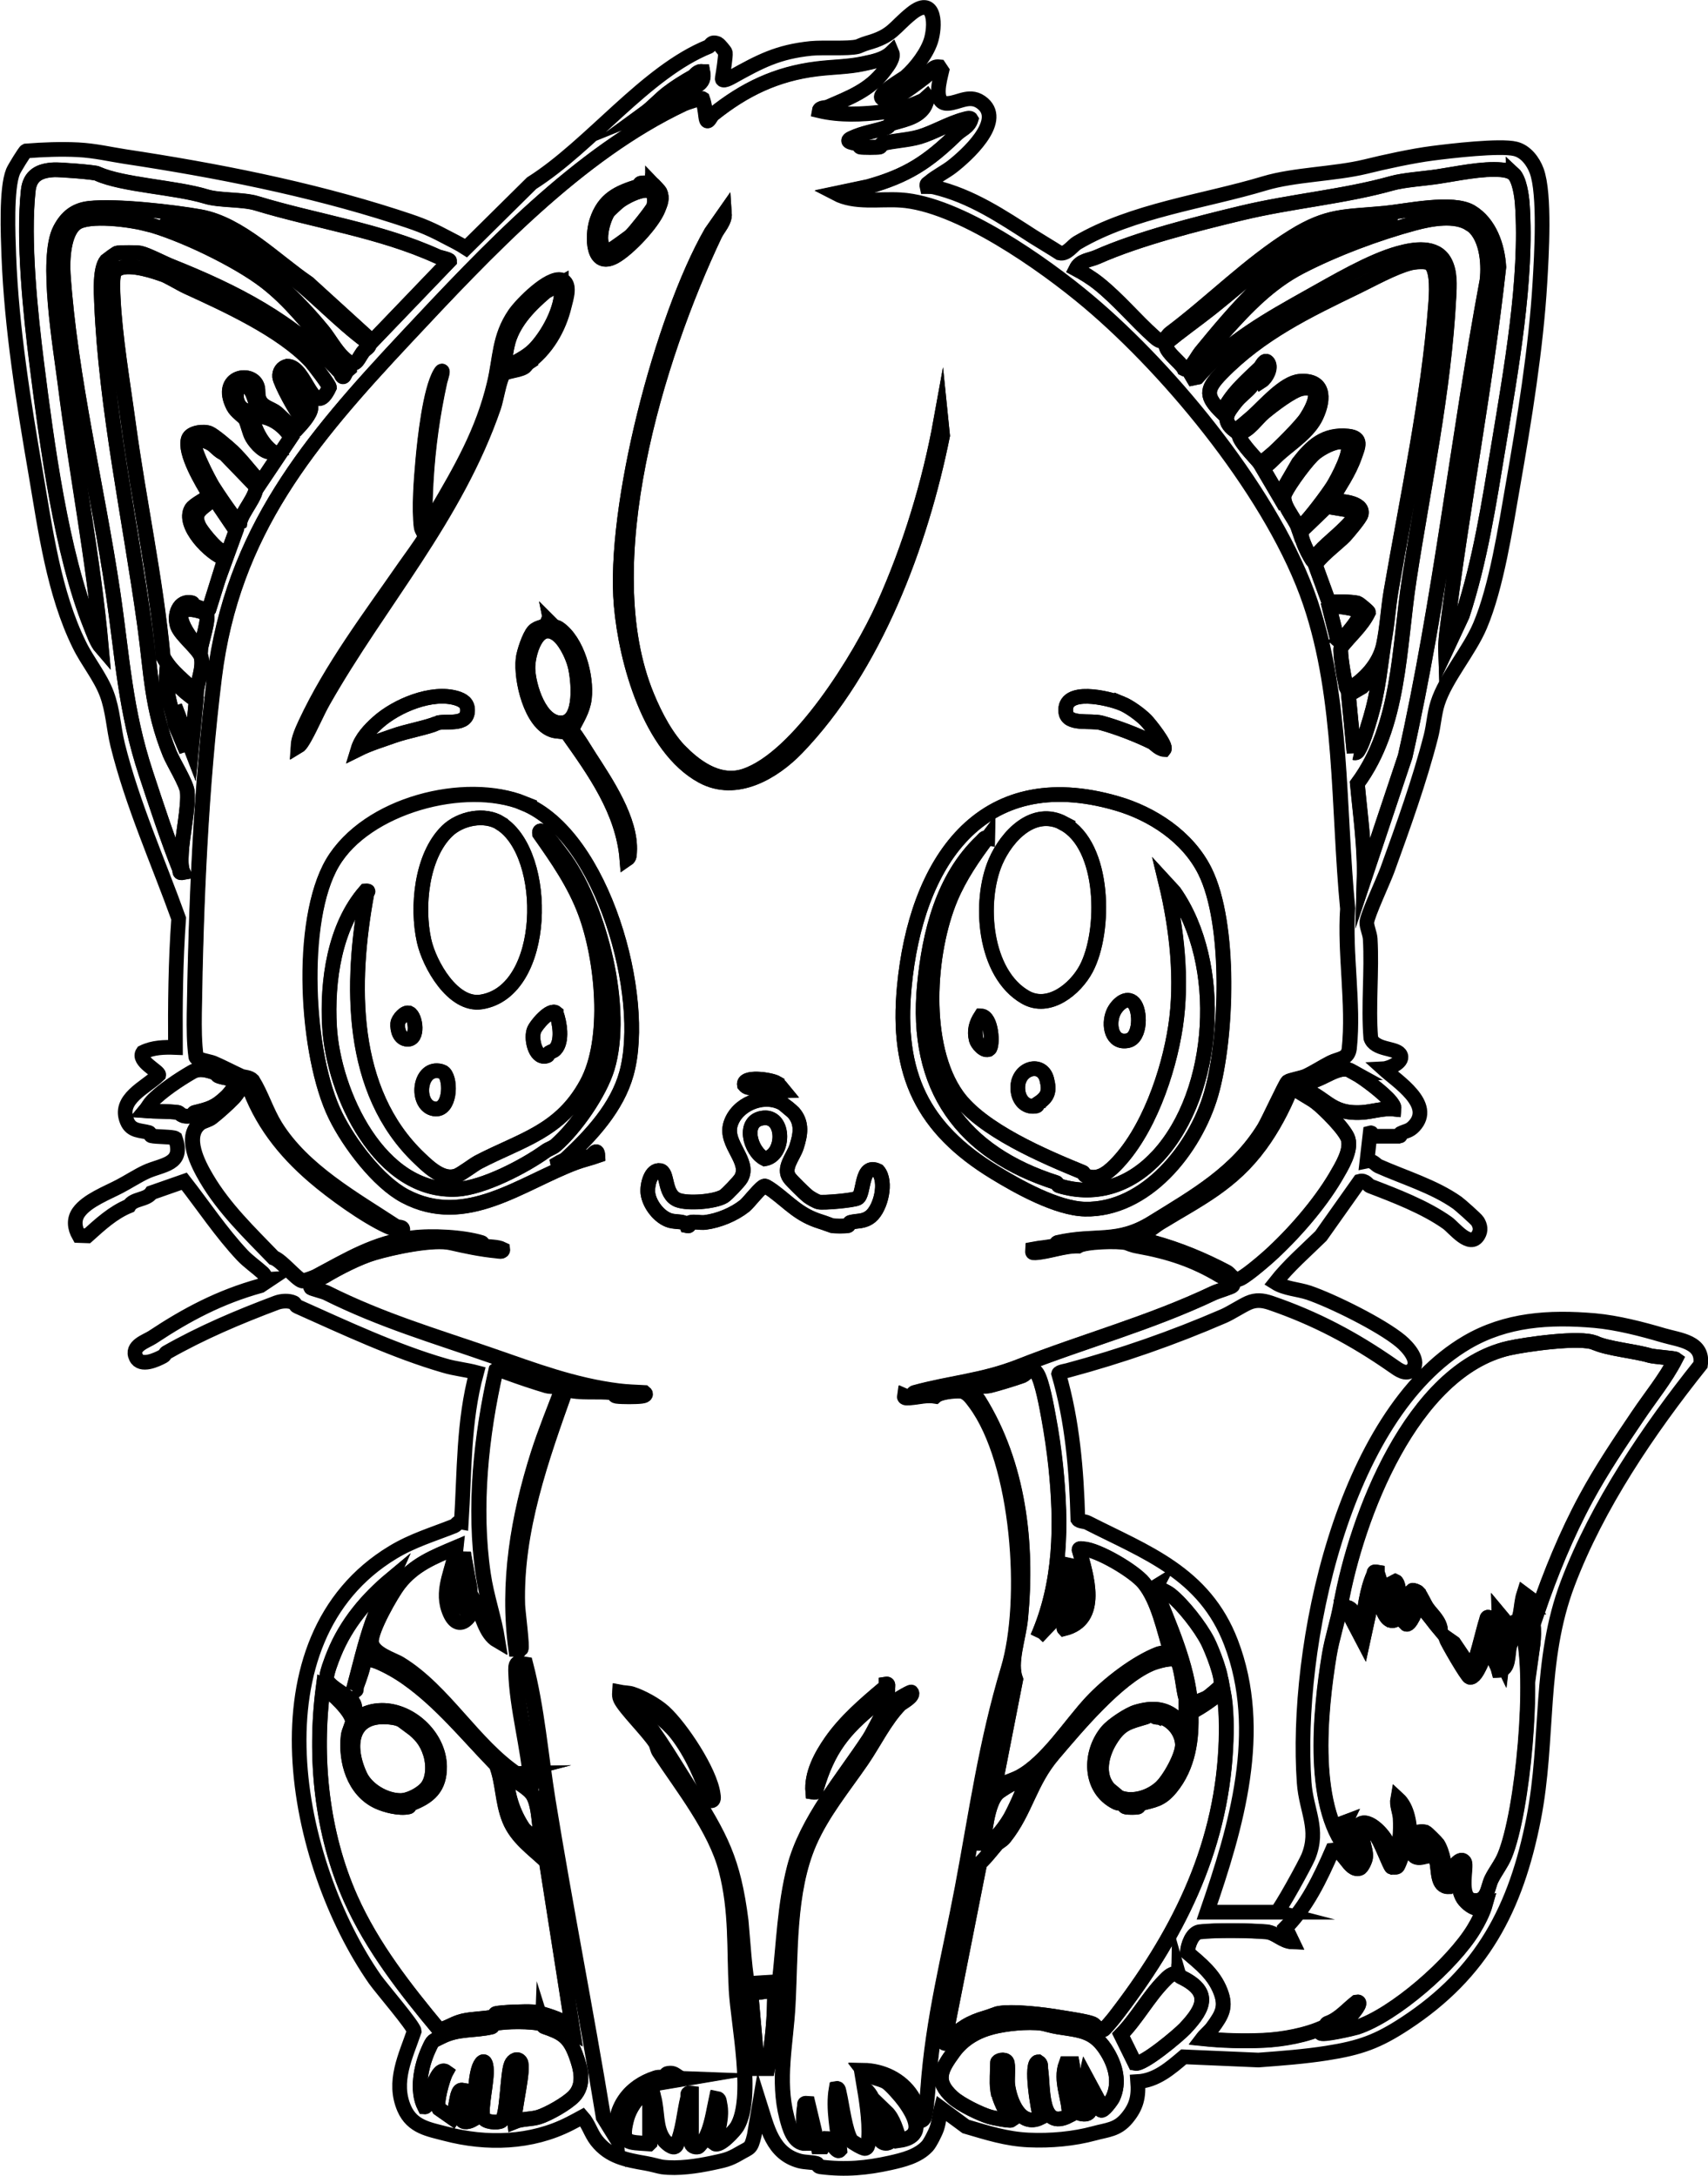 <?xml version="1.0" encoding="UTF-8"?>
<svg id="Layer_2" data-name="Layer 2" xmlns="http://www.w3.org/2000/svg" viewBox="0 0 116.44 148.33">
  <g id="Layer_1-2" data-name="Layer 1">
    <g>
      <path d="M87.03,130.34c.21-.06,1.98-3.31,2.16-3.75.77-1.89-.14-3.13-.28-5.05-.66-9.17,2.6-25.05,11.1-30.03,2.67-1.56,5.6-1.75,8.71-1.48,1.53.14,3.2.57,4.69,1.01,1.09.32,2.75.43,2.52,2-3.54,4.43-7.03,9.57-9.05,14.9s-1.26,10.61-2.33,16.06c-1.2,6.11-3.51,10.51-8.74,13.94-1.89,1.24-3.08,1.67-5.38,2.03-1.48.23-3.02.35-4.64.47l-5.09-.22c-.92.78-1.88,1.62-3.14,1.69.08,1.03-.08,1.71-.74,2.5s-1.33.78-2.24,1.03c-1.36.37-2.94.52-4.46.45s-2.81-.49-4.28-.92l-1.68-1.24c-.12.45-.14.91-.29,1.36-.09.28-.47,1.03-.65,1.22-.65.7-1.66.94-2.55,1.14-1.58.35-3.02.49-4.75.27-.21-.03-.14-.2-.24-.23-.32-.09-.79-.07-1.17-.17-1.86-.51-2.2-2.28-2.72-3.92l-.37,2.18c-.23.95-.29.8-1.02,1.23s-1.05.47-1.88.65c-.99.21-2.29.41-3.38.27-.15-.02-.75-.19-1.11-.25-1.33-.23-2.49-.44-3.36-1.55-.39-.5-.55-1.14-.97-1.61-.29.16-.58.31-.87.46-2.61,1.33-5.65,1.42-8.46.68-1.14-.3-2.26-.46-2.81-1.71-.8-1.84.1-3.57.68-5.28-.03-.35-2.26-2.94-2.67-3.52-5.53-7.94-8.62-23.18,1.21-29.12,1.35-.82,2.76-1.23,4.19-1.8.17-.07.2-.31.48-.26.22-3.41.13-6.88,1.04-10.2-.71-.19-1.48-.26-2.18-.47-3.36-.97-6.83-2.6-10.05-4.04-.12-.05-.14-.21-.23-.25-.34-.16-.83-.13-1.18,0-2.6.98-5.05,2.01-7.5,3.4-.08.04-.1.18-.23.25-.46.25-1.52.74-1.84.08-.39-.79.7-1.1,1.12-1.38,2.34-1.55,4.58-2.74,7.36-3.51l.66-.44c-.31.02-.35-.29-.49-.42-.43-.39-.99-.78-1.4-1.21-1.44-1.53-2.68-3.4-3.97-5.05l-2.23.78c-.34.51-1.22.38-1.53.9-1.1.45-1.97,1.26-2.84,2.04l-.58-.02c-.29-.51-.37-1.09-.01-1.59.57-.8,1.95-1.32,2.8-1.77.52-.27,1.24-.73,1.76-.97,1.12-.53,2.67-.47,2.02-2.3-.16-.11-1.32-.09-1.63-.17-.09-.02-.07-.19-.16-.22-.55-.16-1.2-.07-1.49-.76-.66-1.53,1.26-2.3,2.15-3.17.05-.24-1.49-.94-1.08-1.54.69-.34,1.47-.36,2.22-.33-.02-2.94.01-5.88.22-8.79-1.41-3.92-3.16-7.8-4.16-11.85-.28-1.14-.32-2.34-.74-3.46-.44-1.18-1.32-2.22-1.87-3.35-1.74-3.53-2.31-7.81-2.97-11.68-.84-4.89-1.65-9.89-1.84-14.85-.05-1.39-.19-4.56.29-5.74.07-.18.79-1.36.88-1.4,1.15-.09,2.41-.14,3.56-.08s2.19.31,3.17.46c6.22.94,12.52,2.18,18.43,4.08,1.42.46,2.12.69,3.4,1.37.49.26.98.49,1.44.79l4.47-4.42c4.06-2.57,7.75-7.57,12.09-9.32.12-.05.14-.4.63-.18.04.02.47.49.49.6.03.23-.15,1.42-.21,1.72-.07.36.58-.02.69-.08,1.87-1.04,3.1-1.7,5.37-1.93.82-.08,2.5.04,3.16-.12.04,0,.38-.17.67-.25,1.74-.49,1.78-1.03,3.01-2.02,1.5-1.2,1.67.54,1.36,1.73-.24.91-1.06,1.98-1.76,2.59-.16.14-1.96,1.16-1.62,1.47.31,0,.77,0,1.05-.12.32-.13,1.57-1.06,1.93-1.35.27-.21.41-.74.93-.68l.18.27c-.14.61-.63,2.27.4,2.23.77-.03,1.56-.72,2.41.03,1.4,1.24-1.15,3.53-2.1,4.27-.43.34-1.14.7-1.54,1.05-.12.1-.24.11-.19.32.16,0,.32,0,.48.03,2.55.6,4.63,2.01,6.76,3.38.6.38,1.22.74,1.81,1.12.49.11.87-.51,1.2-.7,3.78-2.22,8.66-2.81,12.77-4.05,2.03-.61,4.78-.63,6.88-1.14,1.29-.32,3.22-.74,4.56-.91,1.22-.16,4.62-.56,5.66-.3.7.17,1.21.85,1.45,1.5.58,1.58.33,5.78.22,7.61-.26,4.45-1.07,9.42-1.84,13.82-.51,2.91-1.11,6.9-2.24,9.57-.74,1.75-2.35,3.58-2.89,5.28-.23.71-.27,1.53-.46,2.27-.79,3.08-1.88,6.09-2.96,9.08-.25.7-1.38,3.11-1.41,3.59-.02.3.2.74.23,1.13.13,2.22-.14,4.54.04,6.77.27.81,1.67.66,1.98,1.08.38.52-.71.99-1.12,1.01.96.87,3.46,2.44,2.09,3.91-.33.35-.56.32-.92.5-.05.03-.02.19-.03.19h-1.93s.07-.28-.11-.23l-.22,1.92c.39-.08.61.27.77.34,1.75.78,3.81,1.39,5.39,2.51.17.12,1.3,1.12,1.38,1.26.19.31.24.62.05.94-.56.96-1.66-.52-2.12-.84-1.51-1.07-3.54-1.85-5.27-2.51-.11-.04-.31-.43-.7-.32l-2.64,3.73c-1.06,1.04-2.2,2.02-3.11,3.18.67.42,1.54.44,2.29.69,1.63.56,4.94,2.2,6.26,3.3.46.38,1.4,1.39.75,1.97-.4.36-.9-.02-1.27-.28-2.68-1.87-5.29-3.25-8.35-4.3-.54-.18-1-.23-1.52,0-.45.2-1.2.69-1.66.89-3.51,1.52-6.99,2.73-10.67,3.72-.12.03-.57.1-.6.22.94,3.22,1.22,6.58,1.31,9.92.1.16.48.14.65.23,3.98,2.03,7.97,3.42,9.79,8.17,2.31,6.03.36,12.58-1.64,18.39h4.83ZM44.28,146.13v-3.63c.23.05.21.3.26.47.29.98.1,2.11.7,2.93.11.15.67.69.85.38.48-1.05.52-2.19.79-3.28.05-.19-.11-.33.23-.28v3.35c0,.23.26.35.49.29.04-.01.43-.51.47-.58.42-.75.57-1.88.75-2.71.22.04.19.24.23.4.19.83-.13,1.85-.34,2.67.34.26,1.35-.86,1.52-1.14,1.18-1.97.08-6.99-.05-9.36-.15-2.82.04-5.35-.69-8.17s-3.02-5.68-4.57-8.04c-.12-.18-.14-.46-.26-.64-.54-.82-2.07-2.32-2.37-2.96-.07-.15-.07-.29-.06-.45.25.06.6.05.82.12.66.21,1.63.73,2.19,1.24,1.16,1.06,3.15,4.05,3.35,5.62.02.15.09.46-.17.4-.59-1.61-1.26-3.24-2.33-4.6-.6-.76-2.1-2.01-3.01-2.33-.11-.04-.32-.21-.4-.06,1.71,1.8,2.95,3.97,4.26,6.07,2.16,3.44,3.02,4.98,3.56,9.16.05.39.3,4.5.53,4.47l.13-.23,1.96-.12c.29-2.57.37-5.25,1.02-7.78.82-3.19,3.3-6.06,5.08-8.77.44-.67.9-1.89,1.49-2.4.08-.07,1.33-.85,1.39-.79.25.27-.64.72-.75.83-1.04,1.07-1.76,2.58-2.6,3.81-1.25,1.83-2.69,3.55-3.59,5.61-1.46,3.37-1.26,7.56-1.46,11.14-.14,2.56-.73,5.06-.08,7.58.18.68.47,1.82,1.33,1.79-.14-.84-.26-1.71-.11-2.55.03-.18-.08-.2.22-.17l.7,2.94h.32s.3-.55.3-.55c.15,0,.66,1.01.85.79-.11-1.39-.47-2.82-.23-4.2.16-.03.17.2.19.31.19.79.4,2.62.82,3.24.06.09.83.55.97.52s.16-.16.18-.27c.19-1.06-.05-2.73-.23-3.8.94.81.74,2.04.91,3.12.09.57.63.84,1,.33l-.44-1.85c.5.48.69,1.29.91,1.93,1.79-.25,1.08-1.65.34-2.67-.23-.32-.9-1.09-1.2-1.29-.49-.32-1.23-.28-1.63-.81,1.31.02,2.6.62,3.31,1.74.28.44.62,1.16.66,1.67.02.03.15-.06.17-.11.14-.29.25-1.59.28-1.99.34-4.87,1.45-9.02,2.35-13.77.98-5.2,1.6-9.82,3.13-14.92,1.4-4.66.74-14.11-2.25-18.13-.26-.35-.57-.79-1.02-.81s-1.4.08-1.69.35c-.59-.1-1.14.07-1.71.11-.12,0-.43.07-.4-.12.43.19.58-.21.65-.22,2.49-.69,4.63-.8,7.16-1.79,4.46-1.76,8.89-2.93,13.29-5.02.2-.09,1.22-.41,1.26-.48.25-.39-.6-.55-.81-.68-1.79-1.08-3.5-1.64-5.61-2.02-.46-.08-.66-.2-.8-.24-.59-.14-2.81-.08-3.29.22-.97-.02-1.99.4-2.93.46-.23.01-.18-.02-.17-.23.47-.09,1.06-.12,1.5-.24.09-.02.09-.19.17-.21,2.63-.6,4.07.12,6.47-1.37,2.92-1.81,5.73-3.38,7.62-6.44.29-.47,1.47-3.05,1.61-3.16.15-.11.92-.24,1.22-.37.48-.21,1.23-.69,1.71-.93.56-.28,1.19-.23,1.27-.97.32-3.02-.32-6.48-.11-9.54-.66-6.83-.32-14.3-2.54-20.85-2.43-7.2-9.39-15.69-15.12-20.52-3.05-2.57-8.89-6.69-12.83-6.93-1.43-.09-3.08.23-4.38-.45l2.18-.46c2.64-.75,4.05-1.66,6.03-3.58.35-.34.82-.46.98-1.01-.07-.13-.34-.03-.46,0-.97.24-2.12.92-3.04,1.19-.81.24-1.8.26-2.55.47-.09.03-.08.2-.16.22-.17.04-1.15.04-1.32,0-.08-.02-.07-.17-.17-.21-.16-.06-.99-.13-.45-.38.86-.4,1.54-.45,2.42-.75.16-.05.15-.2.25-.23.73-.25,1.77-.37,2.27-1.11.06-.09.29-.59.2-.71-.1.09-.19.19-.32.25-.95.42-1.56.63-2.65.76-1.44.17-2.93.24-4.36-.1.03-.2.41-.15.59-.24,1.43-.63,2.85-1.14,3.86-2.51.23-.31.66-.84.48-1.22-.51.5-1.25.63-1.94.78-1.02.22-2.04.21-3.17.35-2.75.34-4.93,1.4-7.06,3.1-.2.16-.4.83-.49.13-.05-.41-.1-.8-.24-1.19-.1-.07-1.08.26-1.27.35-7.2,3.39-13.44,10.07-18.94,15.94-6.55,7.01-11.82,13.2-13.06,23.16-.92,7.45-1.25,15.43-1.37,22.93-.01.98-.01,1.96.12,2.93.05.21.95.34,1.16.43.57.24,1.31.63,1.88.89.23.1.58.07.81.3.6.99.94,2.12,1.55,3.11,1.88,3.04,5.38,4.97,8.19,6.82.19.12.53,0,.49.28-.3.03-.77-.17-1.04-.29-1.5-.69-3.71-2.28-5-3.39-2.06-1.77-3.62-3.77-4.52-6.36-.16-.03-.14-.02-.23.07-.23.24-.49.7-.73.95-.41.42-1.04.99-1.49,1.34-.22.17-.59.23-.8.39-1.12.9-.14,2.76.44,3.75,1.21,2.06,2.94,3.71,4.58,5.41.54.18,1.55,1.47,1.96,1.57.12.03.77-.22.91-.29,2.18-1.15,3.99-2.29,6.57-2.63,1.31-.17,3.46-.06,4.73.33.1.03.07.19.16.22.35.1.9.04,1.28.23.03.2-.26.11-.38.1-1.13-.11-2.14-.33-3.1-.55-1.23-.29-4.01.31-5.28.69-1.03.3-2.47,1.04-3.41,1.61-.2.12-1.14.39-.88.76.03.05.86.26,1.04.35,3.81,1.9,7.36,2.92,11.31,4.3,2.86.99,5.54,2.01,8.6,2.39.55.07,1.2.09,1.76.12.19.14,0,.21-.17.23-.36.05-1.35.05-1.71,0-.22-.03-.11-.22-.33-.24-.95-.12-2.15.07-3.13-.22-1.67,4.69-3.45,9.63-3.3,14.71.01.41.34,2.9.23,3h-.34c-.62-4.51.15-9.02,1.51-13.31.49-1.53,1.1-3.02,1.67-4.52-.05-.05-.89-.07-1.05-.12-.81-.24-1.86-.59-2.67-.89-.15-.06-.73-.27-.82-.19-1.02,4.46-1.54,9.39-.87,13.94.22,1.53.75,2.99.99,4.52-.88-.51-1.02-1.78-1.53-2.61-.29,1.22-1.26,2.1-1.82.45-.5-1.46.37-2.76.51-4.2-1.51.64-2.88,1.17-3.91,2.51-.52.68-1.89,3.13-1.87,3.91s1.47,1.23,1.95,1.52c3.04,1.87,5.02,5.54,7.99,7.53l.89.99c.11-.04.06-.29.05-.39-.17-2.45-.96-5.14-1.03-7.61,0-.17-.03-.47.12-.58l.55.09c.79,3.05,1.03,6.21,1.53,9.31,1.17,7.2,2.6,14.35,3.77,21.55l.85,1.37c-.18-1.99.88-3.45,2.72-4.04.21-.07.43,0,.61-.06.09-.02.07-.2.16-.22.6-.15.62.32,1.17.34l-2.07.35c-.83.64-1.6,1.4-1.87,2.47-.42,1.63.09,1.51,1.56,1.61ZM47.91,4.88c-.35-.08-.52.26-.65.34-.6.34-1.21.72-1.76,1.14s-1.02.97-1.56,1.36c.32-.13.82-.27,1.11-.42.49-.26,1.18-.8,1.65-1.08.6-.36,1.41-.37,1.22-1.34ZM6.66,11.84c-.23-.1-2.59-.28-2.98-.26-.97.04-1.65.37-1.76,1.42-.36,3.38.15,8.37.58,11.79.68,5.39,1.67,12.93,3.68,17.9.19.47.4,1.1.73,1.48-.54-6.04-1.73-12-2.48-18.01-.3-2.41-1.37-8.57-.34-10.52.44-.84,1.03-1.32,1.98-1.43,1.87-.21,5.81.25,7.58.57,2.7.49,5.13,3.01,7.36,4.53l4.36,3.97,5.27-5.49c0-.1-.67-.23-.82-.3-3.93-1.79-8.28-2.39-12.32-3.62-.95-.29-2.54-.18-3.47-.47-2.07-.63-5.64-.77-7.38-1.55ZM103.17,11.84c-.2-.18-.55-.24-.81-.27-1.3-.12-3.11.28-4.32.46-.91.14-2.34.23-3.15.46-3.28.92-6.84,1.21-10.25,2.03-3.04.73-7.02,1.74-9.84,2.99-.54.24-1.15.22-1.45.82.48.26,1.07.62,1.5.96,1.4,1.11,2.54,2.52,3.85,3.68.7.63.7.02,1.09-.27,2.81-2.11,5.34-4.71,8.35-6.58,2.42-1.5,3.54-1.33,6.27-1.59,1.49-.14,4.63-.83,5.88-.09s1.8,2.33,1.89,3.76c-.9,8.18-2.48,16.29-3.5,24.45-.07.58-.15,1.16-.13,1.74l1.14-2.44c1.22-3.73,1.82-7.64,2.46-11.51.84-5.11,1.99-11.41,1.63-16.55-.04-.55-.19-1.68-.61-2.06ZM9.95,15.25c-1.02-.27-3.91-.66-4.76-.04s-.94,2.49-.88,3.46c.47,7.04,2.35,14.67,3.39,21.7.66,4.46.81,8.02,2.26,12.39.67,2.04,1.48,4.51,2.27,6.47.07.17-.07.31.26.25-.17-.39-.14-.88-.12-1.31.05-1.16.5-3.19.4-4.2-.05-.56-.94-1.97-1.2-2.6-1.26-3.1-1.27-5.52-1.71-8.73-.99-7.17-2.65-14.84-2.94-22.04-.03-.73-.12-2.3.34-2.85.03-.03.69-.51.74-.51.27-.03,1.34-.04,1.57.01.49.11,1.59.69,2.1.89,4.34,1.74,8.23,3.71,11.5,7.22.08.09.17.52.33.2-.04-.28.18-.28.34-.43.01-.22-1.3-1.3-1.52-1.54-1.43-1.58-2.5-3.06-4.23-4.4-1.95-1.5-5.8-3.34-8.14-3.95ZM94.8,14.87c-1.04.33-2.31.11-3.33.34-3.19.75-6.35,3.79-8.94,5.84-.99.79-2.04,1.51-3.01,2.33-.29.45,1.01,1.35,1.2,1.77.39.22.87-.81,1.14-1.14,2.2-2.69,4.93-5.94,8.04-7.43,1.44-.69,3.07-1.01,4.54-1.45.14-.04.33-.09.36-.26ZM100.21,15.26c-1.01-.66-2.65-.35-3.77-.05-2.55.69-5.46,1.78-7.8,2.99-2.06,1.07-3.64,2.71-5.19,4.45-.29.33-2.24,2.67-2.26,2.85l.16.27.29-.06c2.13-2.44,4.89-3.97,7.63-5.51,1.76-.98,4.16-2.41,6.08-2.94,1.05-.29,2.53-.53,3.14.57.4.72.33,1.63.29,2.43-.33,6.41-1.73,12.88-2.7,19.21-.72,4.7-.62,10-3.54,13.95.2,2.17.52,4.34.46,6.52l2.8-8.38c2.41-10.7,3.57-21.67,5.58-32.45.14-1.23-.03-3.12-1.16-3.86ZM12.79,15.25c-.17-.08-1.05-.07-1.28-.04-.16.02-.35.08-.17.23.66.11,1.44.25,2.07.47,3.28,1.11,6.4,3.94,8.6,6.63.42.52.86,1.32,1.37,1.81.86.83.92.29,1.36-.34.21-.29.69-.41.27-.72-1.92-1.42-3.56-3.24-5.46-4.67-.53-.4-1.24-.82-1.75-1.15-1.31-.83-2.59-1.66-4.15-2-.47-.1-.43-.02-.85-.22ZM97.49,17.97c-.26-.19-1.05-.11-1.36-.03-1.09.28-2.58,1.11-3.63,1.62-3.37,1.63-6.56,3.16-9.24,5.91-1.09,1.12-1.05,1.58.07,2.68.55-1.25,1.6-2.14,2.56-3.06.14-.13.33-.71.57-.35s-.13,1.04-.46,1.25l-.17-.34c-.36.1-.4.55-.56.74-.28.33-.72.63-1.02,1.02-.59.75-1,1.24-.06,1.96.08,0,1.12-.9,1.27-1.03.76-.7,2.11-2.26,3.16-2.34,1.64-.13,1.7,1.13,1.12,2.37-.49,1.06-1.66,1.81-2.5,2.55-.35.3-.72.76-1.16.99l1.13,1.92,1.31-2.26c.9-1.17,1.8-2,3.4-1.83.97.1.68.7.44,1.37-.4,1.14-1.06,2.03-1.64,3.07.56-.06,2.29.04,2.08.89-.06.25-.91,1.25-1.13,1.49-.37.39-1.94,1.6-1.98,2l.91,2.5c.54-.04,1.45-.05,1.97.06.05,0,.73.56.73.62-.45.94-1.28,1.62-1.88,2.41-.08.37.2,2.03.32,2.47.04.15,0,.29.17.39,1.13-.66,2.13-1.74,2.41-3.04.25-1.17.32-2.48.52-3.68,1.08-6.28,2.55-13.13,3.03-19.45.05-.67.19-2.44-.37-2.86ZM10.97,18.66c-.71-.24-2.66-.86-3.15-.11-.18.28-.12,1.31-.1,1.71.12,2.72.67,5.88,1.04,8.61.72,5.32,1.87,10.57,2.37,15.91.54,1.02,1.48,1.65,2.27,2.44.06-.75.49-1.67.32-2.42-.12-.53-1.4-1.5-1.62-2.13-.26-.76.11-1.8.99-1.58.09.02.09.18.17.21.24.09.5.18.75.26.11.04.11.17.24-.02l1.08-3.46c-.99-.32-2.92-2.28-2.28-3.39.19-.33,1.22-.79,1.25-.94-.5-.83-1.77-2.89-1.45-3.84.15-.44,1.06-.54,1.43-.38.31.13,1.24.92,1.56,1.22.7.66,1.26,1.47,1.93,2.15l2.08-3.1c-.6-.91-1.53-1.53-2.71-1.44.26.93.69,1.87,1.47,2.44-.54.16-1.16-.56-1.41-.98-.21-.35-.3-.95-.47-1.24-.11-.19-.63-.51-.82-.88-1.08-2.1,1.36-2.47,1.65-1.31.06.22,0,.47.08.72.19.66.8.68,1.22,1.02.23.18,1.16,1.16,1.38,1.13.29-.31.99-1.06.96-1.49-.02-.29-.84-1.62-1.06-1.9-.25-.31-.79-.79-.65-.04l1.28,2.59c0,.11-.15.07-.23,0-.31-.25-1.43-2.33-1.47-2.74-.03-.35.17-.64.51-.72,1.32-.03,1.76,3.8,2.88,1.44-.01-.17-1.08-1.57-1.28-1.78-2.01-2.14-5.82-3.88-8.43-5.07-.48-.22-1.28-.73-1.77-.9ZM17.71,28.04c-.46-.62-.35-2.04-1.48-1.65-.39,1.13.31,1.9,1.48,1.65ZM86.59,31.07c.54-.46,2.12-2.04,2.47-2.58.48-.75,1.25-2.26-.3-2-.64.11-2.02,1.17-2.57,1.63s-.95,1.18-1.7,1.42c-.21.36,1.09,1.66,1.35,1.97.14.06.63-.33.76-.44ZM14.38,30.24c-.33-.19-.71-.3-1.1-.27-.33.33.95,2.73,1.21,3.16.15.25,1.71,2.62,1.86,2.51.1-.7,1.24-1.9,1.09-2.5l-2.15-2.23c-.32-.09-.7-.56-.91-.68ZM91.82,30.23c-.06-.06-.28-.09-.38-.1-.53-.03-1.34.41-1.77.75-.53.42-1.75,2.09-2.06,2.74-.34.7.65,1.66.9,2.37.07-.07.18-.08.25-.15.49-.43,1.75-2.11,2.12-2.7.28-.46,1.4-2.52.95-2.91ZM15.54,37.69l.55-1.51-1.51-2.23c-.63.7-1.53.85-1.01,1.92.19.38.95,1.28,1.3,1.54.1.07.58.34.67.28ZM92.42,34.86l-1.96-.33-1.68,1.62c-.34.26.63,2.05.75,2.11.14-.2.23-.44.4-.62.63-.7,1.89-1.62,2.39-2.38.09-.14.14-.23.11-.4ZM91.7,43.33c.22-.2,1.14-1.34,1.06-1.59-.19-.29-2.07-.48-2.15-.41l.57,2.27c.07.08.45-.19.53-.27ZM14.05,41.81c-2.92-1.05-1.46,1.37-.37,2.47.03-.43.65-2.22.37-2.47ZM92.31,51.32c.23.04.27-.11.36-.26.29-.49.76-2.1.92-2.72.25-.96.4-1.94.54-2.92l-1.26,1.41-.94.55.38,3.95ZM11.99,46.59c-.08-.08-.23-.12-.3-.2-.16-.18-.15-.47-.34-.52-.11,1.22.34,2.37.6,3.54l.76,1.79-.79-3.06,1.13,2.95.32-3.34c-.52-.35-.95-.73-1.38-1.16ZM14.72,73.16c-.56-.18-1.1-.38-1.63-.07-.82.47-2.1,1.31-2.75,2.02-.17.18-.29.43-.45.62.69.05,1.55.02,2.22.11.19.02.2.35.91.24.21-.03.14-.21.24-.23.98-.25,1.4-.34,2.18-1.09.27-.26.56-.7.8-1.01-.4-.23-.89-.23-1.32-.38-.15-.05-.17-.19-.2-.2ZM92.38,73.16c-.22-.13-.42-.27-.69-.27-.82-.01-1.8.88-2.7.92l-.43.33c1.86.59,2.03,1.83,4.26,1.7.72-.04,1.47-.31,2.21-.23.02-.2-.11-.36-.23-.51-.44-.56-1.79-1.59-2.43-1.94ZM88.74,74.53c-.23-.14-.46-.3-.75-.27-.52,1.3-1.24,2.65-2.07,3.78-1.94,2.64-4.16,3.68-6.82,5.3-.36.22-.95.71-1.31.9-.18.1-.56.02-.59.23.47,0,.98.1,1.42.22,1.74.48,3.39,1.16,5.02,2.02.21.11.34.47.78.49.28.01,1.77-1.27,2.08-1.55,1.64-1.48,3.43-3.53,4.56-5.44.4-.69,1.07-1.76.85-2.56-.17-.62-1.64-2.08-2.19-2.5-.2-.15-.76-.5-.98-.64ZM108.74,91.55c-.96-.45-4.78.11-5.88.36-6.6,1.52-10.38,11.51-11.45,17.5-.21,1.18-.58,2.22-.78,3.42-.62,3.79-1.35,10.71,1.54,13.62.11.11.11.32.36.26.12-.97-1.12-1.36-1.25-2.32l.45-.17c-.12.25.54.93.68.79.28-1.53,1.62-.34,2.09.46.08.14.52,1.48.74,1.24.18-.94.29-1.81.23-2.78-.03-.43-.25-.87-.17-1.31.68.62.8,1.73.85,2.61.2,0,.06-.21.33-.29.21-.06.53-.1.73-.03.05.02.75.71.8.79.35.54.55,1.62.52,2.26.3.07.18-.07.24-.17.14-.21.75-1.33,1.07-.86.2.3-.44,2.45.57,2.62s1-.88,1.28-1.44.66-1.03.9-1.6c1.25-3.03,2.07-12.17,1.23-15.24-.04-.15-.11-.54-.28-.57.03.57-.46.98-.61,1.5-.16.55-.01,1.66-.75,1.68-.09-.38-.33-.7-.47-1.07-.11-.29-.03-.73-.33-.86-.04.55-.27,1.2-.52,1.69-.11.22-.39.78-.66.7-.18-.05-1.51-2.36-1.65-2.73l.57.4,1.19,1.76c.26-.13.85-2.79,1.03-3.29.04-.11.01-.26.17-.23l.49,2.18.42.88c.14-1.13-.19-2.19-.22-3.29l.85,1.02c.79-.64.57-1.49.85-2.38l.55.41.36.84c.91-2.66,1.98-5.28,3.32-7.76,1.06-1.96,2.31-3.82,3.55-5.65.86-1.28,1.86-2.49,2.56-3.85-.08-.06-1.48-.16-1.73-.23-1.05-.31-2.89-.47-3.75-.87ZM70.73,111.61c1.62-3.7,1.66-7.67,1.25-11.64-.11-1.11-.28-2.27-.49-3.37-.13-.71-.43-2.41-.78-2.97s-.8.07-.98.14c-.57.21-1.77.57-2.26.69-.21.05-1.34.07-1.4.12l.66.87c2.73,4.38,3.35,9.77,2.86,14.85-.13,1.4-.78,3.02-.34,4.19l-1.48,7.56c.5-.53,1.14-.61,1.73-.92,1.86-.99,3.44-3.53,4.91-5.11,1.16-1.24,3.07-2.7,4.58-3.28.15-.06.82-.1.82-.18-.46-1.46-.84-3.44-1.82-4.65-.67-.82-3.14-2.27-4.14-2.33-.09,0-.27-.05-.28.05.51,1.81,1.47,4.78-1.02,5.39-.15-.15.73-1.19.79-1.54.09-.53.04-1.87-.1-2.38-.04-.16-.01-.35-.23-.39-.22,1.27-.46,2.57-1.14,3.69l-1.13,1.19ZM31.67,106.27c-.12.99-.75,2.19-.23,3.13s.68-.84.58-1.26l-.34-1.87ZM24.07,115.24c.42-1.54.78-3.15,1.31-4.65.36-1.01.87-1.98,1.3-2.96-1.68,1.4-3.08,3.06-3.91,5.11-.14.34-.57,1.44-.5,1.73.16.58,1.61,1.14,1.85,1.68.14.31.03.7.06,1.02.56-.27.96-.52,1.65-.56,2.05-.14,4.1,1.73,4.13,3.81.02,1.47-.73,2.09-1.94,2.55-.08.03-.08.2-.17.21-.62.14-1.56-.1-2.11-.36-1.62-.77-2.2-2.76-2.01-4.46.04-.34.3-.79.29-1.02-.02-.66-1.43-1.95-1.99-2.33-.63,4.81-.11,9.97,1.87,14.42,1.48,3.32,3.73,6.18,6.03,8.95.64-.14.97-.45,1.63-.61s1.49-.14,2.08-.28c.09-.02.07-.2.16-.22.41-.1,2.02-.15,2.48-.12s1.66.42,2.07.66c.27.16.44.54.71.71l-1.82-11.61c-.94-.89-2.01-1.6-2.52-2.85s-.43-2.56-.9-3.75c-1.96-2.01-3.75-4.25-6.05-5.88-.62-.44-1.32-.84-2.03-1.14-.13-.05-.81-.26-.88-.21-.1.65-.33,1.28-.56,1.89-.06.16.11.33-.24.27ZM78.83,108.16l-.13.08c1,2.54,2.26,5.23,2.47,7.98,0,.13-.05.2.11.17.06-.39.73-.46,1.05-.68.13-.09.83-.67.87-.75.25-.44-.61-2.55-.88-3.07-.51-.99-1.68-2.49-2.55-3.18-.23-.18-.67-.36-.95-.53ZM104.23,109.57c-.34-.34-.21,1.1-.23,1.19l.45,1.76c.16-1.07.18-1.93-.23-2.95ZM80.84,117.97v-2.21c-.19-.49-.29-2.23-.62-2.56-.27-.27-1.45.09-1.79.24-2.3,1-4.97,4.22-6.63,6.16s-1.86,3.86-3.33,5.69c-.17.21-.41.3-.53.44-.38.44-.72.9-1.15,1.3l-2.42,12.23c.04.14.25-.12.29-.17.76-.8,1.46-1.23,2.54-1.54.27-.08.72-.26.77-.27.96-.23,3.34.07,4.28.24.54.09,1.82.27,2.25.45.11.04.38.46.72.41.05,0,.64-.69.73-.82,4.22-5.44,7.26-11.33,7.61-18.39.06-1.25.06-2.71-.17-3.92-.69.56-1.42,1.1-2.2,1.49.08,1.83-.18,3.7-1.38,5.15-.68.83-1.14.83-2.08,1.08-.1.03-.08.2-.16.22-.16.04-.61.03-.78.01-.2-.03-.15-.19-.25-.22-.13-.05-.31-.03-.45-.1-1.85-.92-1.85-3.39-.61-4.86.37-.44,1.47-1.16,1.98-1.31,1.12-.34,2.11-.28,2.92.63.2.22.25.49.45.63ZM78.65,116.87c-.41-.2-.41.15-.51.18-1.18.36-1.74.41-2.46,1.6-.59.97-.91,2.32-.11,3.27.03.04.71.6.75.62.94.36,2.09-.03,2.8-.67.57-.51,1.51-2.17,1.49-2.94s-.57-1.52-1.27-1.8c-.19-.08-.41-.03-.58-.08-.09-.03-.09-.17-.11-.18ZM27.97,117.7c-.49-.36-.63-.55-1.36-.63-2.74-.3-3.01,1.96-2.06,3.99.45.96,1.7,1.69,2.75,1.69.56,0,1.32-.4,1.71-.8.56-.58.56-1.66.33-2.39-.26-.85-.7-1.36-1.38-1.86ZM34.74,120.92l-.23.06c.06,1.34.43,2.59,1.19,3.7l1.31,1.24c-.28-.95-.19-2.65-.66-3.49-.35-.63-1.32-.92-1.62-1.51ZM66.99,126.14c.72-.66,1.36-1.32,1.86-2.17.21-.35,1.01-2.02.99-2.31-.01-.14-.07-.21-.19-.28-.25-.06-1.41.65-1.63.86-.74.7-.9,2.9-1.03,3.91ZM93.75,125.04c-.07-.08-.38-.26-.48-.27-.74.37-.08,1.21-.17,1.87-.02.18-.24.68-.41.74-.74.23-1.05-1.33-1.85-1.23-.81,1.87-1.75,3.84-3.19,5.28l.46.96c-.68-.02-1.13-.62-1.76-.68-1.06-.1-3.52-.13-4.55,0-.53.06-.82.92-.85,1.41.91.78,1.81,1.48,2.26,2.65.42,1.08.09,1.6-.55,2.48-.19.26-.49.48-.68.74,1.33.14,2.8.18,4.15.12s2.97-.36,4.16-.92c.1-.05.12-.21.23-.25.78-.28,1.32-.95,1.96-1.44.54-.11-.36.91-.44.98-.51.48-1.34.94-2,1.12,0,.21,2.24-.31,2.46-.38,2.57-.84,6.53-4.31,7.97-6.68.31-.51.65-1.16.81-1.74-.21.06-.08.27-.42.32-.39.06-.9-.37-1.1-.67-.23-.33-.37-1.06-.4-1.47l-.59.65c-.81.03-.68-1.12-.82-1.68-.13-.49-.41-.88-.52-1.36-.21-.22-.16-.08-.18.12-.04.31-.08.59-.17.89-.86.2-.74-.29-1-.85-.06-.13.05-.21-.24-.16-.03.26-.47,1.62-.59,1.68-.1.06-.25.01-.37.03-.12-.04-.78-1.88-1.12-2.24ZM96.96,125.24l-.68.11.4.68c.33.08.31-.6.28-.79ZM80.35,134.58c-.4-.16-.72.18-1,.47-1.07,1.09-1.85,2.56-2.93,3.66l.96,1.95c.55.12,2.95-1.9,3.4-2.37,1.39-1.47,1.77-2.55-.31-3.54-.08-.04-.09-.17-.12-.18ZM52.79,135.68l-1.59.23.45,5.11h.68c.31-1.76.5-3.55.46-5.34ZM36.98,137.99c-.7-.22-2.57-.2-3.3-.03-.08.02-.07.2-.16.22-1.17.29-2.28.09-3.42.67-.63.32-.57.17-.9.9-.5,1.11-.83,2.76-.26,3.88.15.02.2-.26.25-.38.13-.33.6-2.47,1.23-2.01-.24.43-.72,2.16-.51,2.5l.97.68c.07-.09.24-1.46.37-1.73.08-.15.12-.23.31-.2l-.1,1.97c.11.32.55.17.76.05.24-1.07.1-2.37.39-3.41.14-.51.46-.87.54-.15.1.87-.43,2.76-.21,3.39.11.33.98.4,1.23.25.43-.25.4-3.19.68-3.86.13-.31.45-.44.63-.18.29.43-.48,3.38-.4,4.09.52-.21,1.13-.16,1.66-.32.63-.2,1.9-.91,2.39-1.42.75-.79.47-1.88.12-2.82-.47-1.26-.98-1.51-2.15-1.92-.07-.03-.09-.17-.12-.18ZM68.01,142.44c-.07-.52,0-1.26,0-1.82,0-.15.48-.28.63-.06.13.19.02,1.17.06,1.53.13,1.12.85,2.97,2.23,2.29-.14-.45-.73-3.79-.14-3.81.23.14.14.32.17.51.19,1.26-.08,4.21,1.93,3.16.03-1.18-.65-2.37-.21-3.54h.43c.1.53.06,3.27.54,3.39,1.43.35.21-1.82.38-2.5l.93,1.73.09.53c.15.16.75-.68.82-.83.48-1.05.19-2.16-.36-3.09-.88-1.48-1.78-1.5-3.36-1.74-.4-.06-.95-.23-1.11-.25-1.01-.13-2.48.03-3.39.26-1.05.27-1.98.8-2.63,1.69-.87,1.19-1.32,1.97-.06,3.1.54.48,1.88,1.14,2.54,1.33.19.06,1.34.28,1.43.22-.35-.56-.83-1.44-.91-2.1Z" style="fill: none; stroke: #000; stroke-miterlimit: 10;"/>
      <path d="M44.28,146.13c-1.47-.11-1.97.02-1.56-1.61.27-1.07,1.04-1.83,1.87-2.47l2.07-.35c-.55-.02-.57-.49-1.17-.34-.08.02-.07.19-.16.22-.17.05-.4-.01-.61.06-1.84.59-2.9,2.05-2.72,4.04l-.85-1.37c-1.18-7.2-2.6-14.35-3.77-21.55-.5-3.1-.74-6.26-1.53-9.31l-.55-.09c-.15.1-.12.41-.12.58.07,2.47.86,5.16,1.03,7.61,0,.11.06.35-.05.39l-.89-.99c-2.97-2-4.96-5.67-7.99-7.53-.48-.3-1.92-.7-1.95-1.52s1.35-3.23,1.87-3.91c1.03-1.34,2.4-1.87,3.91-2.51-.14,1.44-1.01,2.74-.51,4.2.56,1.65,1.53.76,1.82-.45.51.83.65,2.1,1.53,2.61-.24-1.52-.77-2.99-.99-4.52-.67-4.56-.15-9.49.87-13.94.1-.08.68.13.82.19.81.31,1.86.65,2.67.89.16.05,1,.07,1.05.12-.57,1.5-1.18,2.99-1.67,4.52-1.36,4.29-2.13,8.8-1.51,13.31h.34c.11-.1-.22-2.6-.23-3-.15-5.07,1.63-10.02,3.3-14.71.98.29,2.18.1,3.13.22.22.03.11.22.33.24.36.05,1.35.04,1.71,0,.17-.02.35-.09.17-.23-.56-.03-1.21-.05-1.76-.12-3.06-.38-5.74-1.4-8.6-2.39-3.95-1.37-7.49-2.39-11.31-4.3-.19-.09-1.01-.31-1.04-.35-.26-.38.68-.64.88-.76.94-.57,2.38-1.31,3.41-1.61,1.28-.37,4.05-.98,5.28-.69.96.22,1.97.45,3.1.55.13.01.41.1.38-.1-.38-.19-.93-.14-1.28-.23-.09-.03-.07-.19-.16-.22-1.26-.39-3.42-.5-4.73-.33-2.58.34-4.39,1.47-6.57,2.63-.14.07-.79.32-.91.29-.4-.11-1.42-1.39-1.96-1.57-1.64-1.7-3.37-3.35-4.58-5.41-.58-.98-1.56-2.85-.44-3.75.21-.17.59-.23.8-.39.45-.35,1.09-.92,1.49-1.34.24-.25.5-.71.73-.95.09-.09.08-.1.23-.07.89,2.59,2.46,4.59,4.52,6.36,1.29,1.11,3.5,2.7,5,3.39.27.13.74.33,1.04.29.04-.28-.3-.16-.49-.28-2.81-1.85-6.31-3.78-8.19-6.82-.61-.99-.94-2.12-1.55-3.11-.23-.24-.59-.2-.81-.3-.57-.26-1.31-.65-1.88-.89-.21-.09-1.11-.22-1.16-.43-.13-.97-.13-1.95-.12-2.93.11-7.5.45-15.48,1.37-22.93,1.23-9.96,6.5-16.16,13.06-23.16,5.5-5.88,11.74-12.55,18.94-15.94.18-.09,1.17-.42,1.27-.35.14.39.18.78.24,1.19.09.7.29.03.49-.13,2.13-1.71,4.31-2.76,7.06-3.1,1.12-.14,2.15-.13,3.17-.35.69-.15,1.43-.28,1.94-.78.17.39-.25.91-.48,1.22-1.01,1.38-2.43,1.88-3.86,2.51-.19.08-.56.03-.59.24,1.42.34,2.91.27,4.36.1,1.09-.13,1.7-.34,2.65-.76.12-.05.22-.16.32-.25.09.13-.13.62-.2.71-.5.74-1.54.86-2.27,1.11-.09.03-.09.18-.25.23-.88.3-1.56.35-2.42.75-.55.25.28.31.45.38.1.04.09.19.17.21.17.04,1.15.04,1.32,0,.08-.02.07-.19.16-.22.75-.21,1.74-.23,2.55-.47.92-.27,2.06-.94,3.04-1.19.12-.03.39-.13.46,0-.16.54-.63.66-.98,1.01-1.98,1.93-3.39,2.84-6.03,3.58l-2.18.46c1.3.68,2.94.36,4.38.45,3.94.24,9.78,4.36,12.83,6.93,5.74,4.83,12.69,13.32,15.12,20.52,2.21,6.55,1.88,14.02,2.54,20.85-.22,3.06.43,6.52.11,9.54-.08.75-.71.69-1.27.97-.48.24-1.23.72-1.71.93-.29.13-1.07.26-1.22.37-.14.1-1.32,2.69-1.61,3.16-1.89,3.06-4.69,4.63-7.62,6.44-2.4,1.49-3.84.77-6.47,1.37-.09.02-.08.19-.17.21-.45.12-1.04.15-1.5.24,0,.2-.06.24.17.23.94-.06,1.96-.47,2.93-.46.48-.3,2.71-.36,3.29-.22.15.03.34.16.8.24,2.11.38,3.82.94,5.61,2.02.21.12,1.06.29.81.68-.04.07-1.06.38-1.26.48-4.4,2.09-8.83,3.26-13.29,5.02-2.52.99-4.66,1.1-7.16,1.79-.06.02-.22.41-.65.22-.03.19.28.13.4.12.56-.04,1.11-.21,1.71-.11.3-.27,1.25-.37,1.69-.35s.75.46,1.02.81c2.99,4.02,3.65,13.47,2.25,18.13-1.53,5.11-2.15,9.72-3.13,14.92-.9,4.75-2.01,8.91-2.35,13.77-.03.4-.14,1.7-.28,1.99-.03.05-.15.14-.17.11-.04-.51-.38-1.23-.66-1.67-.72-1.11-2-1.72-3.31-1.74.4.53,1.14.49,1.63.81.3.2.98.97,1.2,1.29.74,1.02,1.45,2.42-.34,2.67-.22-.64-.41-1.45-.91-1.93l.44,1.85c-.37.52-.91.24-1-.33-.18-1.07.03-2.31-.91-3.12.18,1.07.41,2.74.23,3.8-.02.11-.05.24-.18.27s-.9-.43-.97-.52c-.42-.62-.63-2.45-.82-3.24-.03-.11-.03-.34-.19-.31-.24,1.38.12,2.81.23,4.2-.19.21-.7-.79-.85-.79l-.3.55h-.32s-.7-2.94-.7-2.94c-.3-.02-.19-.01-.22.17-.16.84-.03,1.71.11,2.55-.85.03-1.15-1.11-1.33-1.79-.65-2.52-.06-5.01.08-7.58.2-3.58,0-7.78,1.46-11.14.9-2.06,2.33-3.78,3.59-5.61.84-1.23,1.56-2.75,2.6-3.81.11-.12,1.01-.56.75-.83-.05-.06-1.31.72-1.39.79-.59.51-1.05,1.73-1.49,2.4-1.78,2.71-4.26,5.58-5.08,8.77-.65,2.53-.72,5.21-1.02,7.78l-1.96.12-.13.23c-.22.03-.48-4.08-.53-4.47-.53-4.18-1.39-5.72-3.56-9.16-1.32-2.09-2.56-4.26-4.26-6.07.07-.16.29.02.4.06.91.32,2.41,1.57,3.01,2.33,1.07,1.36,1.74,2.99,2.33,4.6.26.06.19-.25.17-.4-.2-1.57-2.19-4.56-3.35-5.62-.56-.51-1.53-1.03-2.19-1.24-.22-.07-.57-.07-.82-.12-.01.16-.01.3.06.45.31.64,1.83,2.15,2.37,2.96.12.18.14.46.26.64,1.55,2.37,3.85,5.28,4.57,8.04s.54,5.34.69,8.17c.13,2.36,1.23,7.39.05,9.36-.17.28-1.19,1.4-1.52,1.14.21-.81.53-1.83.34-2.67-.04-.16,0-.36-.23-.4-.18.84-.33,1.96-.75,2.71-.04.07-.43.57-.47.58-.23.06-.49-.05-.49-.29v-3.35c-.34-.05-.18.08-.23.28-.27,1.09-.31,2.23-.79,3.28-.18.31-.74-.23-.85-.38-.6-.82-.42-1.95-.7-2.93-.05-.18-.04-.42-.26-.47v3.63ZM44.48,12.52c-.16-.07-.63-.07-.8-.03-.08.02-.08.18-.17.21-1.36.43-2.34.85-2.83,2.37-.33,1.01-.32,3.29,1.25,2.41.91-.51,2.54-2.23,2.94-3.22.16-.41.32-.74.12-1.18-.02-.06-.48-.55-.51-.56ZM46.51,51.36c-1.05-1.04-1.83-2.52-2.4-3.9-3.7-8.96.63-23.06,4.63-31.47.22-.46.69-.89.65-1.45l-.91,1.3c-3.35,5.84-6.72,18.78-6.13,25.43.33,3.78,1.95,9.7,5.53,11.64,2.31,1.25,4.86-.27,6.45-1.92,5.31-5.51,8.44-13.9,9.93-21.3l-.11-1.08c-.78,4.32-2.12,8.71-3.92,12.71-1.58,3.5-5.79,10.35-9.45,11.57-1.64.55-3.16-.45-4.27-1.54ZM35.92,24.8c1.32-.92,2.19-2.4,2.56-3.97.11-.45.48-1.54-.19-1.73-.85-.25-2.74,1.67-3.19,2.33-1.08,1.58-.98,2.99-1.39,4.74-.78,3.29-2.29,5.89-3.97,8.75-.1.17-.6,1.41-.68.8-.12-.91-.05-2.03,0-2.95.13-2.28.45-4.56.94-6.78.01-.05.33-1.04.03-.54-.7,1.16-1.07,4.53-1.19,5.96-.12,1.34-.27,3.22-.11,4.54.03.27.29.46.21.77-.04.16-1.14,1.65-1.35,1.96-2.37,3.42-4.96,6.83-6.74,10.63-.22.47-.49,1.06-.52,1.58.17-.1.36-.44.46-.62.45-.8.81-1.68,1.26-2.48,3.86-6.8,9.02-12.5,11.62-20.06.17-.5.39-1.87.64-2.2.16-.22.95-.24,1.37-.46.18-.09.19-.2.26-.25ZM37.55,42.5l-.25-.04c-.15.35-.62.24-.92.57s-.67,1.43-.72,1.89c-.16,1.41.53,4.4,2.03,4.87.32.1.68.04.99.2,1.84,2.59,3.8,5.31,4.06,8.59.19-.13.16-.31.18-.5.14-2.16-1.62-4.76-2.73-6.48-.4-.62-.76-1.26-1.23-1.84.35-.72.78-1.32.88-2.15.18-1.5-.47-3.92-1.77-4.79-.18-.12-.47-.06-.52-.32ZM29.77,49.31c.52-.24,2.11.26,2.11-.89,0-.49-.33-.69-.75-.82-1.69-.51-4.09.51-5.35,1.63-.57.51-1.15,1.11-1.37,1.86.78-.39,1.57-.62,2.41-.92.92-.33,2.33-.58,2.96-.86ZM76.48,47.96c-.9-.37-4.01-1.12-3.82.58.1.92,1.69.54,2.42.74,1.05.29,2.43.81,3.46,1.32.17.08.49.46.82.49.2-.25-1-1.75-1.24-1.99-.4-.41-1.15-.94-1.64-1.14ZM35.72,54.77c-4.03-1.63-10.8.22-13.06,4.06s-1.82,13.12.21,17.24c.92,1.88,2.9,4.51,4.74,5.48,4.14,2.19,7.92-.9,11.64-2.29.47-.17,1.02-.3,1.5-.47-.02-.6-.38-.03-.43,0-.74.31-1.59.32-2.24.8l-.06-.28c.2-.13.39-.16.58-.33,1.71-1.59,3.46-3.48,4.1-5.78,1.45-5.21-1.58-16.23-6.99-18.42ZM76.14,54.77c-9.36-2.72-13.7,4.16-14.49,12.5-.56,5.95,1.24,9.66,6.16,12.66,1.59.97,4.25,2.46,6.16,2.5,4.12.09,7.53-4.15,8.6-7.86s1.37-11.57-.43-15.19c-1.18-2.36-3.61-3.92-6-4.61ZM52.98,73.84c-.44-.26-2.37-.52-2.23.13.31.37.77.05,1.17.07.5.01,1.04.36,1.55.33-.08-.1-.43-.49-.49-.53ZM53.32,75.2c-1.31-.69-3.11.06-3.52,1.45s1.38,2.51.72,3.67c-.12.21-.96,1.1-1.17,1.23-.63.38-2.47.52-3.15.25-.96-.39-.64-1.9-1.19-2-.65-.11-.9,1.01-.84,1.53.09.76.78,1.67,1.53,1.88.44.12,1.01,0,1.13.35.26.06.11-.2.24-.23.25-.07.7.04,1,0,.94-.12,1.97-.55,2.7-1.13.28-.22,1.14-1.37,1.37-1.35.11.01.45.26.57.34,1.14.85,1.78,1.64,3.24,2.09.24.07.72.26.77.27.16.04.93.04,1.09,0,.08-.02.07-.19.16-.22.47-.13.91-.02,1.39-.41.69-.57,1.12-2.37.5-3.1-1.21-.59-.91,1.61-1.4,1.86-.29.15-2.29.33-2.64.26-.19-.04-.57-.27-.73-.39-.22-.17-1.1-1.03-1.26-1.25-.49-.66.25-1.44.47-2.11.27-.84.42-1.64-.21-2.35-.06-.07-.72-.62-.77-.65ZM59.65,116.2c.59-.47.9-.19.87-1.12,0-.13.07-.31-.11-.28,0,.14-.09.24-.19.32-1.28,1.08-2.59,2.21-3.56,3.59-.69.99-1.36,2.22-1.25,3.46.3.05.2-.05.26-.25.77-2.62,1.83-4.02,3.98-5.73Z" style="fill: none; stroke: #000; stroke-miterlimit: 10;"/>
      <path d="M108.74,91.55c.86.4,2.7.55,3.75.87.25.07,1.66.18,1.73.23-.7,1.37-1.7,2.57-2.56,3.85-1.23,1.82-2.49,3.69-3.55,5.65-1.34,2.48-2.4,5.09-3.32,7.76l-.36-.84-.55-.41c-.29.9-.06,1.75-.85,2.38l-.85-1.02c.03,1.11.36,2.16.22,3.29l-.42-.88-.49-2.18c-.15-.03-.13.12-.17.23-.18.51-.77,3.16-1.03,3.29l-1.19-1.76-.57-.4c.14.37,1.48,2.67,1.65,2.73.27.08.55-.48.66-.7.26-.49.48-1.14.52-1.69.3.13.22.57.33.86.14.37.37.69.47,1.07.74-.02.59-1.13.75-1.68.15-.52.64-.93.61-1.5.18.02.24.42.28.57.84,3.07.02,12.21-1.23,15.24-.23.57-.63,1.05-.9,1.6s-.24,1.61-1.28,1.44-.37-2.31-.57-2.62c-.32-.47-.93.65-1.07.86-.06.09.06.23-.24.17.03-.64-.18-1.72-.52-2.26-.05-.08-.75-.77-.8-.79-.2-.07-.53-.03-.73.03-.27.08-.13.28-.33.29-.06-.89-.18-1.99-.85-2.61-.08.43.14.88.17,1.31.06.97-.05,1.84-.23,2.78-.23.24-.66-1.1-.74-1.24-.47-.8-1.81-1.99-2.09-.46-.14.13-.8-.54-.68-.79l-.45.17c.13.96,1.37,1.35,1.25,2.32-.25.06-.25-.15-.36-.26-2.89-2.91-2.16-9.83-1.54-13.62.2-1.2.57-2.24.78-3.42,1.07-6,4.85-15.98,11.45-17.5,1.09-.25,4.92-.8,5.88-.36ZM93.89,107.18c-.29-.05-.18.03-.24.16-.48,1.06-.64,2.44-.79,3.59-.58-.33-.43-1.36-1.13-1.36l1.19,2.27.74-3.4c.42.37.64,2.42,1.48,1.99.18-.14.28-.38.31-.6.05-.33-.06-1.91-.31-2.02l-.23.12c.04.61.37,1.63-.11,2.1l-.91-2.84ZM96.7,108.58c-.06-.07-.37-.2-.42-.15l-.45,2.27c.26.28.81-1.09.79-1.29.17-.32.26.13.34.21.46.49.82,1.03,1.25,1.54-.04-.65-.59-1.08-.91-1.53-.18-.26-.43-.84-.6-1.04Z" style="fill: none; stroke: #000; stroke-miterlimit: 10;"/>
      <path d="M80.84,117.97c-.2-.14-.25-.41-.45-.63-.81-.91-1.8-.97-2.92-.63-.51.15-1.61.88-1.98,1.31-1.24,1.47-1.25,3.94.61,4.86.14.07.31.05.45.1.1.04.05.2.25.22.17.02.62.03.78-.01.08-.02.07-.19.16-.22.93-.26,1.4-.26,2.08-1.08,1.19-1.45,1.46-3.32,1.38-5.15.78-.39,1.5-.94,2.2-1.49.24,1.21.24,2.68.17,3.92-.36,7.05-3.39,12.95-7.61,18.39-.1.12-.68.81-.73.82-.33.05-.61-.37-.72-.41-.43-.18-1.71-.36-2.25-.45-.94-.16-3.32-.47-4.28-.24-.04.01-.5.2-.77.27-1.08.31-1.78.74-2.54,1.54-.04.04-.25.31-.29.17l2.42-12.23c.43-.4.77-.86,1.15-1.3.12-.14.36-.23.53-.44,1.47-1.84,1.72-3.8,3.33-5.69s4.34-5.17,6.63-6.16c.34-.15,1.52-.51,1.79-.24.33.33.43,2.06.62,2.56v2.21Z" style="fill: none; stroke: #000; stroke-miterlimit: 10;"/>
      <path d="M24.07,115.24c.34.06.17-.1.24-.27.23-.61.45-1.24.56-1.89.06-.06.74.15.88.21.71.29,1.41.7,2.03,1.14,2.3,1.63,4.09,3.87,6.05,5.88.47,1.19.42,2.56.9,3.75s1.58,1.96,2.52,2.85l1.82,11.61c-.27-.16-.44-.55-.71-.71-.41-.24-1.61-.63-2.07-.66s-2.08.02-2.48.12c-.08.02-.07.2-.16.22-.59.14-1.43.13-2.08.28s-.99.47-1.63.61c-2.3-2.77-4.55-5.63-6.03-8.95-1.98-4.45-2.51-9.61-1.87-14.42.57.38,1.98,1.67,1.99,2.33,0,.23-.26.68-.29,1.02-.19,1.7.39,3.7,2.01,4.46.55.26,1.49.5,2.11.36.08-.02.09-.18.17-.21,1.21-.46,1.96-1.08,1.94-2.55-.03-2.08-2.08-3.95-4.13-3.81-.69.05-1.09.29-1.65.56-.03-.32.08-.71-.06-1.02-.24-.53-1.7-1.1-1.85-1.68-.08-.28.36-1.39.5-1.73.84-2.05,2.23-3.71,3.91-5.11-.43.98-.94,1.95-1.3,2.96-.53,1.5-.89,3.11-1.31,4.65Z" style="fill: none; stroke: #000; stroke-miterlimit: 10;"/>
      <path d="M97.49,17.97c.57.42.42,2.19.37,2.86-.48,6.32-1.95,13.17-3.03,19.45-.21,1.2-.27,2.51-.52,3.68-.28,1.3-1.28,2.38-2.41,3.04-.18-.1-.13-.24-.17-.39-.11-.45-.4-2.11-.32-2.47.6-.79,1.43-1.47,1.88-2.41,0-.05-.69-.61-.73-.62-.52-.11-1.43-.1-1.97-.06l-.91-2.5c.04-.41,1.61-1.61,1.98-2,.22-.24,1.07-1.24,1.13-1.49.21-.85-1.52-.95-2.08-.89.59-1.04,1.24-1.92,1.64-3.07.23-.67.52-1.26-.44-1.37-1.6-.17-2.5.66-3.4,1.83l-1.31,2.26-1.13-1.92c.44-.23.82-.69,1.16-.99.85-.74,2.01-1.49,2.5-2.55.57-1.24.51-2.5-1.12-2.37-1.05.08-2.4,1.65-3.16,2.34-.15.14-1.19,1.04-1.27,1.03-.94-.72-.53-1.21.06-1.96.31-.39.74-.69,1.02-1.02.17-.19.21-.64.56-.74l.17.34c.32-.21.68-.91.46-1.25s-.43.22-.57.35c-.96.92-2.01,1.81-2.56,3.06-1.12-1.1-1.16-1.57-.07-2.68,2.68-2.75,5.88-4.28,9.24-5.91,1.05-.51,2.54-1.34,3.63-1.62.31-.08,1.1-.16,1.36.03Z" style="fill: none; stroke: #000; stroke-miterlimit: 10;"/>
      <path d="M10.97,18.66c.49.17,1.29.68,1.77.9,2.62,1.2,6.43,2.93,8.43,5.07.2.22,1.27,1.61,1.28,1.78-1.12,2.37-1.56-1.47-2.88-1.44-.34.09-.54.37-.51.72.04.41,1.16,2.49,1.47,2.74.08.07.22.11.23,0l-1.28-2.59c-.14-.75.4-.27.65.04.23.28,1.04,1.61,1.06,1.9.03.43-.67,1.18-.96,1.49-.22.04-1.15-.94-1.38-1.13-.43-.34-1.03-.35-1.22-1.02-.07-.25-.02-.49-.08-.72-.29-1.17-2.73-.8-1.65,1.31.19.38.71.69.82.88.17.29.26.88.47,1.24.24.41.87,1.13,1.41.98-.79-.57-1.21-1.51-1.47-2.44,1.18-.09,2.1.52,2.71,1.44l-2.08,3.1c-.67-.69-1.23-1.49-1.93-2.15-.32-.3-1.25-1.08-1.56-1.22-.37-.16-1.28-.06-1.43.38-.31.94.95,3.01,1.45,3.84-.03.15-1.06.61-1.25.94-.64,1.11,1.29,3.07,2.28,3.39l-1.08,3.46c-.13.19-.13.05-.24.02-.24-.08-.51-.16-.75-.26-.08-.03-.08-.19-.17-.21-.88-.22-1.25.82-.99,1.58.21.63,1.49,1.6,1.62,2.13.17.75-.26,1.66-.32,2.42-.78-.8-1.73-1.43-2.27-2.44-.51-5.34-1.65-10.59-2.37-15.91-.37-2.74-.91-5.89-1.04-8.61-.02-.4-.08-1.43.1-1.71.49-.76,2.44-.14,3.15.11Z" style="fill: none; stroke: #000; stroke-miterlimit: 10;"/>
      <path d="M93.75,125.04c.34.36,1,2.2,1.12,2.24.12-.01.28.03.37-.03.11-.07.55-1.42.59-1.68.29-.05.18.03.24.16.26.56.14,1.05,1,.85.09-.3.13-.58.17-.89.03-.2-.02-.34.18-.12.11.48.39.86.52,1.36.15.56.01,1.71.82,1.68l.59-.65c.04.41.17,1.13.4,1.47.21.3.72.72,1.1.67.34-.05.21-.26.42-.32-.17.58-.5,1.23-.81,1.74-1.44,2.37-5.4,5.84-7.97,6.68-.21.07-2.45.59-2.46.38.67-.18,1.49-.64,2-1.12.08-.07.98-1.09.44-.98-.64.5-1.18,1.17-1.96,1.44-.12.04-.13.2-.23.25-1.19.56-2.84.86-4.16.92s-2.82.02-4.15-.12c.19-.25.49-.48.68-.74.64-.88.97-1.41.55-2.48-.45-1.16-1.35-1.87-2.26-2.65.03-.49.32-1.34.85-1.41,1.02-.12,3.49-.09,4.55,0,.63.06,1.08.65,1.76.68l-.46-.96c1.44-1.44,2.38-3.42,3.19-5.28.8-.09,1.11,1.46,1.85,1.23.17-.05.39-.56.41-.74.09-.65-.57-1.49.17-1.87.1,0,.41.19.48.27Z" style="fill: none; stroke: #000; stroke-miterlimit: 10;"/>
      <path d="M103.17,11.84c.41.38.57,1.51.61,2.06.36,5.14-.79,11.44-1.63,16.55-.64,3.86-1.24,7.78-2.46,11.51l-1.14,2.44c-.02-.58.06-1.17.13-1.74,1.02-8.16,2.59-16.27,3.5-24.45-.08-1.43-.61-2.99-1.89-3.76s-4.4-.06-5.88.09c-2.73.26-3.85.09-6.27,1.59-3,1.87-5.54,4.47-8.35,6.58-.39.3-.39.9-1.09.27-1.3-1.16-2.45-2.57-3.85-3.68-.43-.34-1.02-.71-1.5-.96.29-.6.91-.58,1.45-.82,2.83-1.26,6.8-2.26,9.84-2.99,3.41-.82,6.97-1.11,10.25-2.03.82-.23,2.24-.32,3.15-.46,1.21-.18,3.02-.58,4.32-.46.26.02.61.09.81.27Z" style="fill: none; stroke: #000; stroke-miterlimit: 10;"/>
      <path d="M6.66,11.84c1.74.77,5.31.92,7.38,1.55.93.29,2.51.17,3.47.47,4.04,1.23,8.39,1.83,12.32,3.62.15.07.82.19.82.3l-5.27,5.49-4.36-3.97c-2.23-1.52-4.66-4.04-7.36-4.53-1.78-.32-5.71-.78-7.58-.57-.95.11-1.54.59-1.98,1.43-1.03,1.96.03,8.11.34,10.52.76,6.02,1.94,11.97,2.48,18.01-.33-.38-.54-1.01-.73-1.48-2-4.96-3-12.5-3.68-17.9-.43-3.43-.95-8.41-.58-11.79.11-1.05.79-1.37,1.76-1.42.38-.02,2.74.16,2.98.26Z" style="fill: none; stroke: #000; stroke-miterlimit: 10;"/>
      <path d="M70.73,111.61l1.13-1.19c.68-1.11.92-2.42,1.14-3.69.22.04.19.24.23.39.14.52.19,1.85.1,2.38-.06.35-.93,1.39-.79,1.54,2.5-.61,1.54-3.59,1.02-5.39,0-.11.19-.06.28-.05,1.01.06,3.47,1.51,4.14,2.33.98,1.21,1.36,3.19,1.82,4.65,0,.08-.67.12-.82.18-1.52.58-3.42,2.04-4.58,3.28-1.47,1.57-3.05,4.11-4.91,5.11-.58.31-1.23.38-1.73.92l1.48-7.56c-.44-1.18.2-2.79.34-4.19.49-5.08-.13-10.47-2.86-14.85l-.66-.87c.05-.04,1.19-.07,1.4-.12.49-.12,1.69-.48,2.26-.69.18-.07.64-.68.98-.14s.65,2.26.78,2.97c.2,1.1.37,2.26.49,3.37.41,3.96.38,7.94-1.25,11.64Z" style="fill: none; stroke: #000; stroke-miterlimit: 10;"/>
      <path d="M9.95,15.25c2.34.61,6.19,2.45,8.14,3.95,1.73,1.34,2.8,2.82,4.23,4.4.22.25,1.53,1.33,1.52,1.54-.16.15-.39.15-.34.43-.17.33-.25-.11-.33-.2-3.26-3.51-7.15-5.49-11.5-7.22-.51-.2-1.61-.78-2.1-.89-.23-.05-1.3-.04-1.57-.01-.04,0-.71.48-.74.51-.46.55-.37,2.12-.34,2.85.29,7.19,1.95,14.87,2.94,22.04.44,3.21.46,5.63,1.71,8.73.26.63,1.14,2.04,1.2,2.6.1,1.01-.35,3.04-.4,4.2-.02.43-.05.92.12,1.31-.32.06-.19-.08-.26-.25-.79-1.97-1.6-4.44-2.27-6.47-1.44-4.37-1.6-7.93-2.26-12.39-1.04-7.03-2.92-14.66-3.39-21.7-.06-.97,0-2.83.88-3.46s3.74-.22,4.76.04Z" style="fill: none; stroke: #000; stroke-miterlimit: 10;"/>
      <path d="M100.21,15.26c1.13.74,1.31,2.63,1.16,3.86-2.01,10.79-3.18,21.76-5.58,32.45l-2.8,8.38c.06-2.18-.26-4.35-.46-6.52,2.92-3.96,2.82-9.25,3.54-13.95.97-6.32,2.37-12.8,2.7-19.21.04-.8.1-1.71-.29-2.43-.61-1.1-2.09-.86-3.14-.57-1.91.53-4.32,1.96-6.08,2.94-2.75,1.54-5.51,3.07-7.63,5.51l-.29.06-.16-.27c.02-.18,1.97-2.53,2.26-2.85,1.55-1.74,3.13-3.38,5.19-4.45,2.34-1.22,5.25-2.31,7.8-2.99,1.12-.3,2.76-.6,3.77.05Z" style="fill: none; stroke: #000; stroke-miterlimit: 10;"/>
      <path d="M88.74,74.53c.22.13.78.48.98.64.55.42,2.02,1.88,2.19,2.5.22.8-.45,1.87-.85,2.56-1.12,1.91-2.91,3.95-4.56,5.44-.31.28-1.79,1.56-2.08,1.55-.44-.02-.56-.38-.78-.49-1.63-.86-3.27-1.54-5.02-2.02-.45-.12-.96-.23-1.42-.22.03-.22.42-.14.59-.23.36-.19.95-.68,1.31-.9,2.66-1.62,4.89-2.66,6.82-5.3.83-1.13,1.55-2.49,2.07-3.78.29-.03.52.13.75.27Z" style="fill: none; stroke: #000; stroke-miterlimit: 10;"/>
      <path d="M68.01,142.44c.08.66.55,1.54.91,2.1-.08.06-1.24-.16-1.43-.22-.65-.19-2-.84-2.54-1.33-1.26-1.13-.81-1.9.06-3.1.65-.89,1.58-1.42,2.63-1.69.91-.24,2.38-.4,3.39-.26.16.02.71.19,1.11.25,1.58.25,2.49.27,3.36,1.74.56.93.85,2.04.36,3.09-.07.15-.67.98-.82.83l-.09-.53-.93-1.73c-.16.68,1.05,2.86-.38,2.5-.48-.12-.44-2.87-.54-3.41h-.43c-.44,1.19.25,2.37.21,3.55-2.01,1.05-1.74-1.9-1.93-3.16-.03-.19.05-.37-.17-.51-.59.01,0,3.35.14,3.81-1.38.68-2.11-1.17-2.23-2.29-.04-.35.07-1.34-.06-1.53-.15-.22-.63-.09-.63.06,0,.56-.07,1.29,0,1.82Z" style="fill: none; stroke: #000; stroke-miterlimit: 10;"/>
      <path d="M36.98,137.99s.05.16.12.18c1.17.4,1.68.65,2.15,1.92.35.94.63,2.03-.12,2.82-.49.51-1.75,1.22-2.39,1.42-.53.17-1.14.11-1.66.32-.08-.71.7-3.66.4-4.09-.18-.27-.5-.14-.63.18-.28.68-.25,3.61-.68,3.86-.26.15-1.12.09-1.23-.25-.21-.63.31-2.52.21-3.39-.08-.72-.4-.36-.54.15-.29,1.04-.16,2.34-.39,3.41-.21.12-.65.26-.76-.05l.1-1.97c-.19-.04-.24.04-.31.2-.13.27-.3,1.64-.37,1.73l-.97-.68c-.21-.34.27-2.07.51-2.5-.63-.46-1.1,1.67-1.23,2.01-.04.12-.1.39-.25.38-.57-1.12-.24-2.77.26-3.88.33-.73.27-.57.9-.9,1.14-.58,2.24-.39,3.42-.67.09-.02.07-.2.16-.22.73-.17,2.6-.19,3.3.03Z" style="fill: none; stroke: #000; stroke-miterlimit: 10;"/>
      <path d="M27.97,117.7c.68.5,1.12,1.02,1.38,1.86.22.73.23,1.8-.33,2.39-.39.4-1.15.8-1.71.8-1.05,0-2.3-.73-2.75-1.69-.95-2.03-.69-4.29,2.06-3.99.73.08.87.26,1.36.63Z" style="fill: none; stroke: #000; stroke-miterlimit: 10;"/>
      <path d="M78.65,116.87s.02.15.11.18c.16.05.38,0,.58.08.7.29,1.25,1.03,1.27,1.8s-.92,2.43-1.49,2.94c-.71.64-1.86,1.03-2.8.67-.05-.02-.72-.58-.75-.62-.8-.95-.48-2.31.11-3.27.73-1.19,1.28-1.24,2.46-1.6.1-.03.09-.39.51-.18Z" style="fill: none; stroke: #000; stroke-miterlimit: 10;"/>
      <path d="M94.8,14.87c-.03.17-.22.22-.36.26-1.47.44-3.11.76-4.54,1.45-3.11,1.49-5.83,4.74-8.04,7.43-.27.33-.75,1.35-1.14,1.14-.19-.41-1.49-1.31-1.2-1.77.97-.82,2.02-1.55,3.01-2.33,2.59-2.05,5.75-5.09,8.94-5.84,1.02-.24,2.28-.01,3.33-.34Z" style="fill: none; stroke: #000; stroke-miterlimit: 10;"/>
      <path d="M80.35,134.58s.04.14.12.18c2.09.99,1.71,2.07.31,3.54-.45.47-2.85,2.49-3.4,2.37l-.96-1.95c1.08-1.1,1.86-2.57,2.93-3.66.28-.29.59-.63,1-.47Z" style="fill: none; stroke: #000; stroke-miterlimit: 10;"/>
      <path d="M12.79,15.25c.43.2.38.12.85.22,1.56.34,2.85,1.17,4.15,2,.5.32,1.22.75,1.75,1.15,1.9,1.43,3.54,3.25,5.46,4.67.42.31-.06.43-.27.72-.44.63-.5,1.17-1.36.34-.51-.49-.94-1.3-1.37-1.81-2.21-2.69-5.33-5.52-8.6-6.63-.63-.21-1.41-.36-2.07-.47-.18-.15.01-.21.17-.23.23-.03,1.11-.04,1.28.04Z" style="fill: none; stroke: #000; stroke-miterlimit: 10;"/>
      <path d="M78.83,108.16c.28.17.72.35.95.53.87.69,2.04,2.19,2.55,3.18.27.52,1.13,2.63.88,3.07-.05.08-.74.67-.87.75-.32.22-.99.29-1.05.68-.16.03-.1-.04-.11-.17-.21-2.74-1.47-5.43-2.47-7.98l.13-.08Z" style="fill: none; stroke: #000; stroke-miterlimit: 10;"/>
      <path d="M91.82,30.23c.46.39-.66,2.45-.95,2.91-.37.59-1.64,2.28-2.12,2.7-.07.06-.18.07-.25.15-.24-.71-1.23-1.67-.9-2.37.31-.65,1.53-2.32,2.06-2.74.43-.34,1.24-.78,1.77-.75.1,0,.32.04.38.1Z" style="fill: none; stroke: #000; stroke-miterlimit: 10;"/>
      <path d="M86.59,31.07c-.13.11-.62.5-.76.44-.25-.31-1.56-1.62-1.35-1.97.75-.25,1.13-.95,1.7-1.42s1.93-1.53,2.57-1.63c1.55-.26.78,1.26.3,2-.35.55-1.93,2.13-2.47,2.58Z" style="fill: none; stroke: #000; stroke-miterlimit: 10;"/>
      <path d="M14.72,73.16s.05.15.2.2c.42.15.92.15,1.32.38-.24.31-.53.75-.8,1.01-.78.75-1.2.85-2.18,1.09-.1.02-.03.2-.24.23-.71.1-.72-.22-.91-.24-.67-.08-1.53-.05-2.22-.11.16-.19.29-.44.45-.62.66-.71,1.93-1.55,2.75-2.02.53-.31,1.07-.11,1.63.07Z" style="fill: none; stroke: #000; stroke-miterlimit: 10;"/>
      <path d="M92.38,73.16c.64.36,1.98,1.38,2.43,1.94.11.15.25.31.23.51-.74-.08-1.5.19-2.21.23-2.22.12-2.4-1.11-4.26-1.7l.43-.33c.89-.04,1.88-.93,2.7-.92.27,0,.47.15.69.27Z" style="fill: none; stroke: #000; stroke-miterlimit: 10;"/>
      <path d="M14.38,30.24c.21.12.59.59.91.68l2.15,2.23c.14.61-1,1.81-1.09,2.5-.15.1-1.71-2.26-1.86-2.51-.25-.43-1.54-2.84-1.21-3.16.39-.03.76.08,1.1.27Z" style="fill: none; stroke: #000; stroke-miterlimit: 10;"/>
      <path d="M92.42,34.86c.03.17-.02.26-.11.4-.5.76-1.76,1.68-2.39,2.38-.17.19-.25.43-.4.62-.11-.05-1.09-1.85-.75-2.11l1.68-1.62,1.96.33Z" style="fill: none; stroke: #000; stroke-miterlimit: 10;"/>
      <path d="M52.79,135.68c.04,1.79-.15,3.58-.46,5.33h-.68s-.45-5.1-.45-5.1l1.59-.23Z" style="fill: none; stroke: #000; stroke-miterlimit: 10;"/>
      <path d="M92.31,51.32l-.38-3.95.94-.55,1.26-1.41c-.13.99-.29,1.96-.54,2.92-.16.62-.62,2.23-.92,2.72-.09.15-.14.31-.36.26Z" style="fill: none; stroke: #000; stroke-miterlimit: 10;"/>
      <path d="M66.99,126.14c.13-1.01.29-3.21,1.03-3.91.22-.2,1.38-.92,1.63-.86.11.07.17.14.19.28.02.29-.78,1.96-.99,2.31-.5.85-1.13,1.52-1.86,2.17Z" style="fill: none; stroke: #000; stroke-miterlimit: 10;"/>
      <path d="M15.54,37.69c-.08.06-.57-.21-.67-.28-.35-.26-1.11-1.16-1.3-1.54-.52-1.06.38-1.21,1.01-1.92l1.51,2.23-.55,1.51Z" style="fill: none; stroke: #000; stroke-miterlimit: 10;"/>
      <path d="M34.74,120.92c.3.58,1.27.88,1.62,1.51.46.84.37,2.54.66,3.49l-1.31-1.24c-.75-1.1-1.13-2.36-1.19-3.7l.23-.06Z" style="fill: none; stroke: #000; stroke-miterlimit: 10;"/>
      <path d="M11.99,46.59c.43.43.86.82,1.38,1.16l-.32,3.34-1.13-2.95.79,3.06-.76-1.79c-.26-1.17-.7-2.32-.6-3.54.19.05.18.33.34.52.07.09.22.12.3.2Z" style="fill: none; stroke: #000; stroke-miterlimit: 10;"/>
      <path d="M14.05,41.81c.27.25-.35,2.04-.37,2.47-1.09-1.1-2.55-3.52.37-2.47Z" style="fill: none; stroke: #000; stroke-miterlimit: 10;"/>
      <path d="M91.7,43.33c-.08.07-.45.34-.53.27l-.57-2.27c.08-.07,1.96.12,2.15.41.08.26-.83,1.39-1.06,1.59Z" style="fill: none; stroke: #000; stroke-miterlimit: 10;"/>
      <path d="M47.91,4.88c.19.97-.62.98-1.22,1.34-.47.28-1.16.82-1.65,1.08-.29.15-.78.29-1.11.42.54-.4,1.05-.96,1.56-1.36s1.15-.8,1.76-1.14c.13-.07.3-.41.65-.34Z" style="fill: none; stroke: #000; stroke-miterlimit: 10;"/>
      <path d="M17.71,28.04c-1.17.25-1.87-.52-1.48-1.65,1.13-.39,1.02,1.04,1.48,1.65Z" style="fill: none; stroke: #000; stroke-miterlimit: 10;"/>
      <path d="M31.67,106.27l.34,1.87c.11.42-.08,2.17-.58,1.26s.11-2.13.23-3.13Z" style="fill: none; stroke: #000; stroke-miterlimit: 10;"/>
      <path d="M104.23,109.57c.41,1.02.38,1.88.23,2.95l-.45-1.76c.01-.1-.11-1.54.23-1.19Z" style="fill: none; stroke: #000; stroke-miterlimit: 10;"/>
      <path d="M96.96,125.24c.03.19.05.88-.28.79l-.4-.68.68-.11Z" style="fill: none; stroke: #000; stroke-miterlimit: 10;"/>
      <path d="M76.14,54.77c2.38.69,4.82,2.25,6,4.61,1.8,3.61,1.54,11.33.43,15.19s-4.47,7.95-8.6,7.86c-1.91-.04-4.58-1.53-6.16-2.5-4.92-3-6.72-6.72-6.16-12.66.79-8.34,5.13-15.22,14.49-12.5ZM72.51,56.13c-2.05-1.09-3.88.87-4.64,2.61-1.18,2.73-.8,7.63,2.03,9.25,1.61.92,3.41-.57,4.14-1.94,1.35-2.53,1.31-8.4-1.54-9.91ZM67.33,57.11c-.21-.05-.28.11-.4.23-2.66,2.51-3.57,6.28-3.91,9.82-.67,7,2.59,11.42,8.99,13.46.07.02.08.18.18.21,2.64.81,4.99-.11,6.77-2.05,4-4.36,4.51-13.12,1.09-17.98l-.57-.62c.76,3.15,1.15,6.59.66,9.8s-1.89,7.24-4.14,9.48c-.56.56-1.19,1.02-2,.68-.11-.05-.11-.19-.17-.22-2.6-1.06-6.93-2.89-8.59-5.24-2.41-3.4-1.98-9.76-.43-13.46.63-1.5,1.55-2.84,2.52-4.12ZM77.29,68.38c-.5-.53-1.18.16-1.39.65-.36.83-.12,2.15,1,1.91.87-.19.87-2.04.39-2.56ZM67.43,71.52c.28-.19.19-2.24-.56-2.26-.33.51-.47,1-.32,1.62.07.28.56.85.87.64ZM70.78,75.22c.67-.45.79-.83.58-1.64-.34-1.32-2.25-.71-1.94.92.12.61.59,1.04,1.23.9.09-.02.09-.15.13-.17Z" style="fill: none; stroke: #000; stroke-miterlimit: 10;"/>
      <path d="M35.72,54.77c5.4,2.19,8.44,13.21,6.99,18.42-.64,2.3-2.39,4.19-4.1,5.78-.19.18-.38.21-.58.33l.06.28c.65-.48,1.5-.49,2.24-.8.05-.02.4-.59.43,0-.48.17-1.03.29-1.5.47-3.73,1.39-7.5,4.48-11.64,2.29-1.84-.97-3.82-3.6-4.74-5.48-2.03-4.12-2.57-13.22-.21-17.24s9.03-5.69,13.06-4.06ZM34.13,56.13c-1.1-.7-2.76-.34-3.65.53-1.76,1.72-2.08,5.18-1.57,7.48.36,1.61,1.97,4.47,3.9,4.17,4.55-.72,4.63-10.08,1.32-12.17ZM37.88,78.08c1.35-1.17,3.01-3.56,3.53-5.27,1.21-4-.48-10.82-2.87-14.21-.28-.39-1.21-1.63-1.52-1.89-.14-.12-.27-.1-.23.12,1.21,1.72,2.38,3.4,3.12,5.39,1.17,3.15,1.73,8.64.08,11.66-1.79,3.27-4.42,3.81-7.37,5.34-.34.18-1.14.8-1.48.93-.94.35-1.89-.57-2.53-1.18-4.84-4.59-4.71-11.97-3.6-18.03.03-.15.21-.22-.09-.2-2.11,2.41-2.63,6.14-2.45,9.26.26,4.53,3.42,11.37,8.7,11.07,1.79-.1,4.59-1.56,6.03-2.6.2-.15.48-.22.69-.4ZM27.9,69.07c-.27-.13-.75.41-.78.7-.04.44.12,1.05.65,1.08.79.04.58-1.57.14-1.78ZM37.91,69.05c-.39-.33-1.42.87-1.52,1.23-.2.65.17,2.02.94,1.68.03-.01.04-.15.11-.19.14-.09.29-.09.42-.24.51-.54.3-1.83.05-2.48ZM30.28,73.15c-.1-.1-.34-.15-.48-.15-1.29-.04-1.42,2.41-.19,2.6,1.07.17,1.18-1.91.68-2.44Z" style="fill: none; stroke: #000; stroke-miterlimit: 10;"/>
      <path d="M53.32,75.2s.71.58.77.65c.63.71.48,1.51.21,2.35-.22.67-.96,1.45-.47,2.11.17.22,1.04,1.08,1.26,1.25.16.12.55.35.73.39.35.07,2.35-.11,2.64-.26.49-.24.19-2.44,1.4-1.86.62.73.19,2.53-.5,3.1-.48.39-.91.28-1.39.41-.09.02-.08.2-.16.22-.16.04-.93.04-1.09,0-.04-.01-.53-.2-.77-.27-1.46-.45-2.1-1.24-3.24-2.09-.12-.09-.46-.33-.57-.34-.23-.02-1.1,1.13-1.37,1.35-.73.58-1.76,1.01-2.7,1.13-.31.04-.75-.07-1,0-.13.03.02.29-.24.23-.12-.35-.69-.23-1.13-.35-.75-.21-1.45-1.12-1.53-1.88-.06-.52.19-1.64.84-1.53.55.09.23,1.61,1.19,2,.68.27,2.52.13,3.15-.25.2-.12,1.05-1.01,1.17-1.23.66-1.17-1.11-2.34-.72-3.67s2.21-2.15,3.52-1.45ZM52.08,76.21c-1.53.13-.95,2.29.06,2.79,1.36-.23,1.39-2.91-.06-2.79Z" style="fill: none; stroke: #000; stroke-miterlimit: 10;"/>
      <path d="M46.51,51.36c1.11,1.09,2.62,2.09,4.27,1.54,3.67-1.22,7.88-8.08,9.45-11.57,1.8-4,3.14-8.39,3.92-12.71l.11,1.08c-1.49,7.39-4.62,15.79-9.93,21.3-1.59,1.65-4.14,3.17-6.45,1.92-3.58-1.94-5.2-7.85-5.53-11.64-.59-6.65,2.78-19.59,6.13-25.43l.91-1.3c.04.56-.43.99-.65,1.45-3.99,8.42-8.33,22.52-4.63,31.47.57,1.38,1.34,2.87,2.4,3.9Z" style="fill: none; stroke: #000; stroke-miterlimit: 10;"/>
      <path d="M35.92,24.8c-.07.05-.08.15-.26.25-.41.22-1.2.24-1.37.46-.25.33-.46,1.7-.64,2.2-2.6,7.56-7.75,13.26-11.62,20.06-.45.8-.81,1.68-1.26,2.48-.1.18-.29.52-.46.62.03-.52.3-1.1.52-1.58,1.78-3.8,4.37-7.21,6.74-10.63.21-.3,1.3-1.8,1.35-1.96.09-.32-.17-.51-.21-.77-.16-1.31-.01-3.19.11-4.54.13-1.43.49-4.8,1.19-5.96.31-.5-.01.49-.03.54-.49,2.23-.81,4.5-.94,6.78-.05.92-.12,2.04,0,2.95.08.61.58-.62.68-.8,1.68-2.86,3.19-5.46,3.97-8.75.42-1.75.31-3.16,1.39-4.74.45-.66,2.34-2.58,3.19-2.33.67.2.29,1.28.19,1.73-.37,1.57-1.23,3.05-2.56,3.97ZM38.26,19.3l-1.06.59c-1.05.9-2.12,1.97-2.54,3.36-.08.28-.37,1.56-.13,1.71.34.21.45-.17.52-.21.57-.32,1.06-.58,1.51-1.08.95-1.07,1.93-2.93,1.7-4.37Z" style="fill: none; stroke: #000; stroke-miterlimit: 10;"/>
      <path d="M29.77,49.31c-.62.29-2.04.53-2.96.86-.84.3-1.62.53-2.41.92.23-.75.8-1.35,1.37-1.86,1.26-1.12,3.66-2.13,5.35-1.63.42.13.75.33.75.82,0,1.15-1.59.65-2.11.89Z" style="fill: none; stroke: #000; stroke-miterlimit: 10;"/>
      <path d="M37.55,42.5c.05.26.34.2.52.32,1.29.87,1.94,3.3,1.77,4.79-.1.83-.52,1.43-.88,2.15.47.58.83,1.22,1.23,1.84,1.11,1.72,2.87,4.32,2.73,6.48-.01.19.01.38-.18.5-.27-3.29-2.22-6-4.06-8.59-.31-.16-.67-.1-.99-.2-1.5-.47-2.19-3.46-2.03-4.87.05-.45.42-1.56.72-1.89s.76-.22.92-.57l.25.04ZM37.88,43.19c-1.3-.81-1.92,1.45-1.89,2.39.03,1.19.82,3.81,2.33,3.7,1.41-.1,1.12-2.99.87-3.94-.18-.69-.7-1.77-1.31-2.15Z" style="fill: none; stroke: #000; stroke-miterlimit: 10;"/>
      <path d="M76.48,47.96c.49.2,1.23.73,1.64,1.14.24.24,1.44,1.74,1.24,1.99-.34-.02-.65-.4-.82-.49-1.03-.51-2.41-1.04-3.46-1.32-.73-.2-2.32.18-2.42-.74-.19-1.7,2.92-.95,3.82-.58Z" style="fill: none; stroke: #000; stroke-miterlimit: 10;"/>
      <path d="M44.48,12.52s.49.51.51.56c.2.44.04.78-.12,1.18-.4.99-2.03,2.7-2.94,3.22-1.57.89-1.58-1.4-1.25-2.41.5-1.52,1.47-1.94,2.83-2.37.09-.03.09-.19.17-.21.17-.04.64-.04.8.03ZM44.48,13.08c-.06-.06-.36-.1-.47-.1-.53.02-1.39.44-1.82.77-.1.08-.64.58-.7.65-.45.58-1.01,2.87.2,2.6.08-.02,1.21-.84,1.3-.92.24-.22,1.48-1.76,1.57-2.01.08-.22.07-.85-.08-.99Z" style="fill: none; stroke: #000; stroke-miterlimit: 10;"/>
      <path d="M59.65,116.2c-2.15,1.71-3.22,3.11-3.98,5.73-.06.2.04.3-.26.25-.11-1.24.56-2.47,1.25-3.46.97-1.39,2.28-2.51,3.56-3.59.1-.08.19-.19.19-.32.18-.03.11.15.11.28.03.93-.28.65-.87,1.12Z" style="fill: none; stroke: #000; stroke-miterlimit: 10;"/>
      <path d="M52.98,73.84c.06.04.41.43.49.53-.51.02-1.05-.32-1.55-.33-.4-.01-.86.31-1.17-.07-.14-.65,1.8-.39,2.23-.13Z" style="fill: none; stroke: #000; stroke-miterlimit: 10;"/>
      <path d="M93.89,107.18l.91,2.84c.48-.47.15-1.49.11-2.1l.23-.12c.26.11.37,1.68.31,2.02-.04.21-.13.46-.31.6-.84.43-1.05-1.62-1.48-1.99l-.74,3.4-1.19-2.27c.7,0,.56,1.03,1.13,1.36.15-1.15.31-2.53.79-3.59.06-.13-.05-.21.24-.16Z" style="fill: none; stroke: #000; stroke-miterlimit: 10;"/>
      <path d="M96.7,108.58c.17.21.42.79.6,1.04.31.45.86.88.91,1.53-.43-.51-.79-1.04-1.25-1.54-.08-.08-.17-.52-.34-.21.02.2-.54,1.57-.79,1.29l.45-2.27c.05-.05.36.08.42.15Z" style="fill: none; stroke: #000; stroke-miterlimit: 10;"/>
      <path d="M72.51,56.13c2.84,1.51,2.89,7.38,1.54,9.91-.73,1.38-2.54,2.86-4.14,1.94-2.82-1.61-3.21-6.51-2.03-9.25.75-1.74,2.58-3.7,4.64-2.61Z" style="fill: none; stroke: #000; stroke-miterlimit: 10;"/>
      <path d="M67.33,57.11c-.97,1.28-1.89,2.63-2.52,4.12-1.55,3.7-1.98,10.07.43,13.46,1.67,2.35,5.99,4.17,8.59,5.24.06.02.06.17.17.22.81.34,1.44-.13,2-.68,2.25-2.25,3.67-6.38,4.14-9.48s.1-6.66-.66-9.8l.57.62c3.42,4.87,2.91,13.62-1.09,17.98-1.78,1.94-4.13,2.86-6.77,2.05-.1-.03-.1-.19-.18-.21-6.4-2.04-9.66-6.47-8.99-13.46.34-3.54,1.25-7.31,3.91-9.82.12-.12.19-.27.4-.23Z" style="fill: none; stroke: #000; stroke-miterlimit: 10;"/>
      <path d="M70.78,75.22s-.04.15-.13.17c-.64.14-1.11-.29-1.23-.9-.31-1.63,1.59-2.24,1.94-.92.21.81.09,1.2-.58,1.64Z" style="fill: none; stroke: #000; stroke-miterlimit: 10;"/>
      <path d="M77.29,68.38c.48.51.48,2.37-.39,2.56-1.12.24-1.36-1.08-1-1.91.21-.49.89-1.18,1.39-.65Z" style="fill: none; stroke: #000; stroke-miterlimit: 10;"/>
      <path d="M67.43,71.52c-.31.21-.8-.36-.87-.64-.16-.62-.01-1.11.32-1.62.74.02.84,2.07.56,2.26Z" style="fill: none; stroke: #000; stroke-miterlimit: 10;"/>
      <path d="M34.13,56.13c3.32,2.09,3.23,11.46-1.32,12.17-1.93.3-3.55-2.56-3.9-4.17-.51-2.29-.19-5.76,1.57-7.48.89-.87,2.55-1.22,3.65-.53Z" style="fill: none; stroke: #000; stroke-miterlimit: 10;"/>
      <path d="M37.88,78.08c-.2.18-.48.25-.69.4-1.43,1.03-4.24,2.49-6.03,2.6-5.27.3-8.43-6.54-8.7-11.07-.18-3.11.33-6.85,2.45-9.26.3-.02.11.05.09.2-1.11,6.06-1.24,13.44,3.6,18.03.64.61,1.59,1.53,2.53,1.18.34-.13,1.14-.75,1.48-.93,2.95-1.54,5.58-2.07,7.37-5.34,1.65-3.02,1.09-8.51-.08-11.66-.74-2-1.91-3.67-3.12-5.39-.04-.22.09-.23.23-.12.31.26,1.24,1.49,1.52,1.89,2.39,3.39,4.08,10.2,2.87,14.21-.52,1.71-2.18,4.1-3.53,5.27Z" style="fill: none; stroke: #000; stroke-miterlimit: 10;"/>
      <path d="M37.91,69.05c.25.64.46,1.94-.05,2.48-.13.14-.29.15-.42.24-.07.05-.08.18-.11.19-.78.35-1.14-1.02-.94-1.68.11-.36,1.13-1.56,1.52-1.23Z" style="fill: none; stroke: #000; stroke-miterlimit: 10;"/>
      <path d="M30.28,73.15c.5.53.4,2.61-.68,2.44-1.23-.19-1.1-2.63.19-2.6.14,0,.39.05.48.15Z" style="fill: none; stroke: #000; stroke-miterlimit: 10;"/>
      <path d="M27.9,69.07c.45.21.65,1.83-.14,1.78-.52-.03-.68-.64-.65-1.08.03-.29.51-.83.78-.7Z" style="fill: none; stroke: #000; stroke-miterlimit: 10;"/>
      <path d="M52.08,76.21c1.45-.12,1.42,2.56.06,2.79-1.02-.5-1.59-2.67-.06-2.79Z" style="fill: none; stroke: #000; stroke-miterlimit: 10;"/>
      <path d="M38.26,19.3c.22,1.44-.75,3.3-1.7,4.37-.45.51-.94.77-1.51,1.08-.07.04-.18.42-.52.21-.24-.15.05-1.43.13-1.71.41-1.39,1.49-2.46,2.54-3.36l1.06-.59Z" style="fill: none; stroke: #000; stroke-miterlimit: 10;"/>
      <path d="M37.88,43.19c.61.38,1.12,1.46,1.31,2.15.25.95.54,3.84-.87,3.94-1.51.1-2.3-2.51-2.33-3.7-.02-.94.59-3.21,1.89-2.39Z" style="fill: none; stroke: #000; stroke-miterlimit: 10;"/>
      <path d="M44.48,13.08c.15.14.16.77.08.99-.09.25-1.33,1.79-1.57,2.01-.09.08-1.22.91-1.3.92-1.22.28-.65-2.02-.2-2.6.06-.08.6-.58.7-.65.43-.33,1.29-.76,1.82-.77.11,0,.4.04.47.1Z" style="fill: none; stroke: #000; stroke-miterlimit: 10;"/>
    </g>
  </g>
</svg>